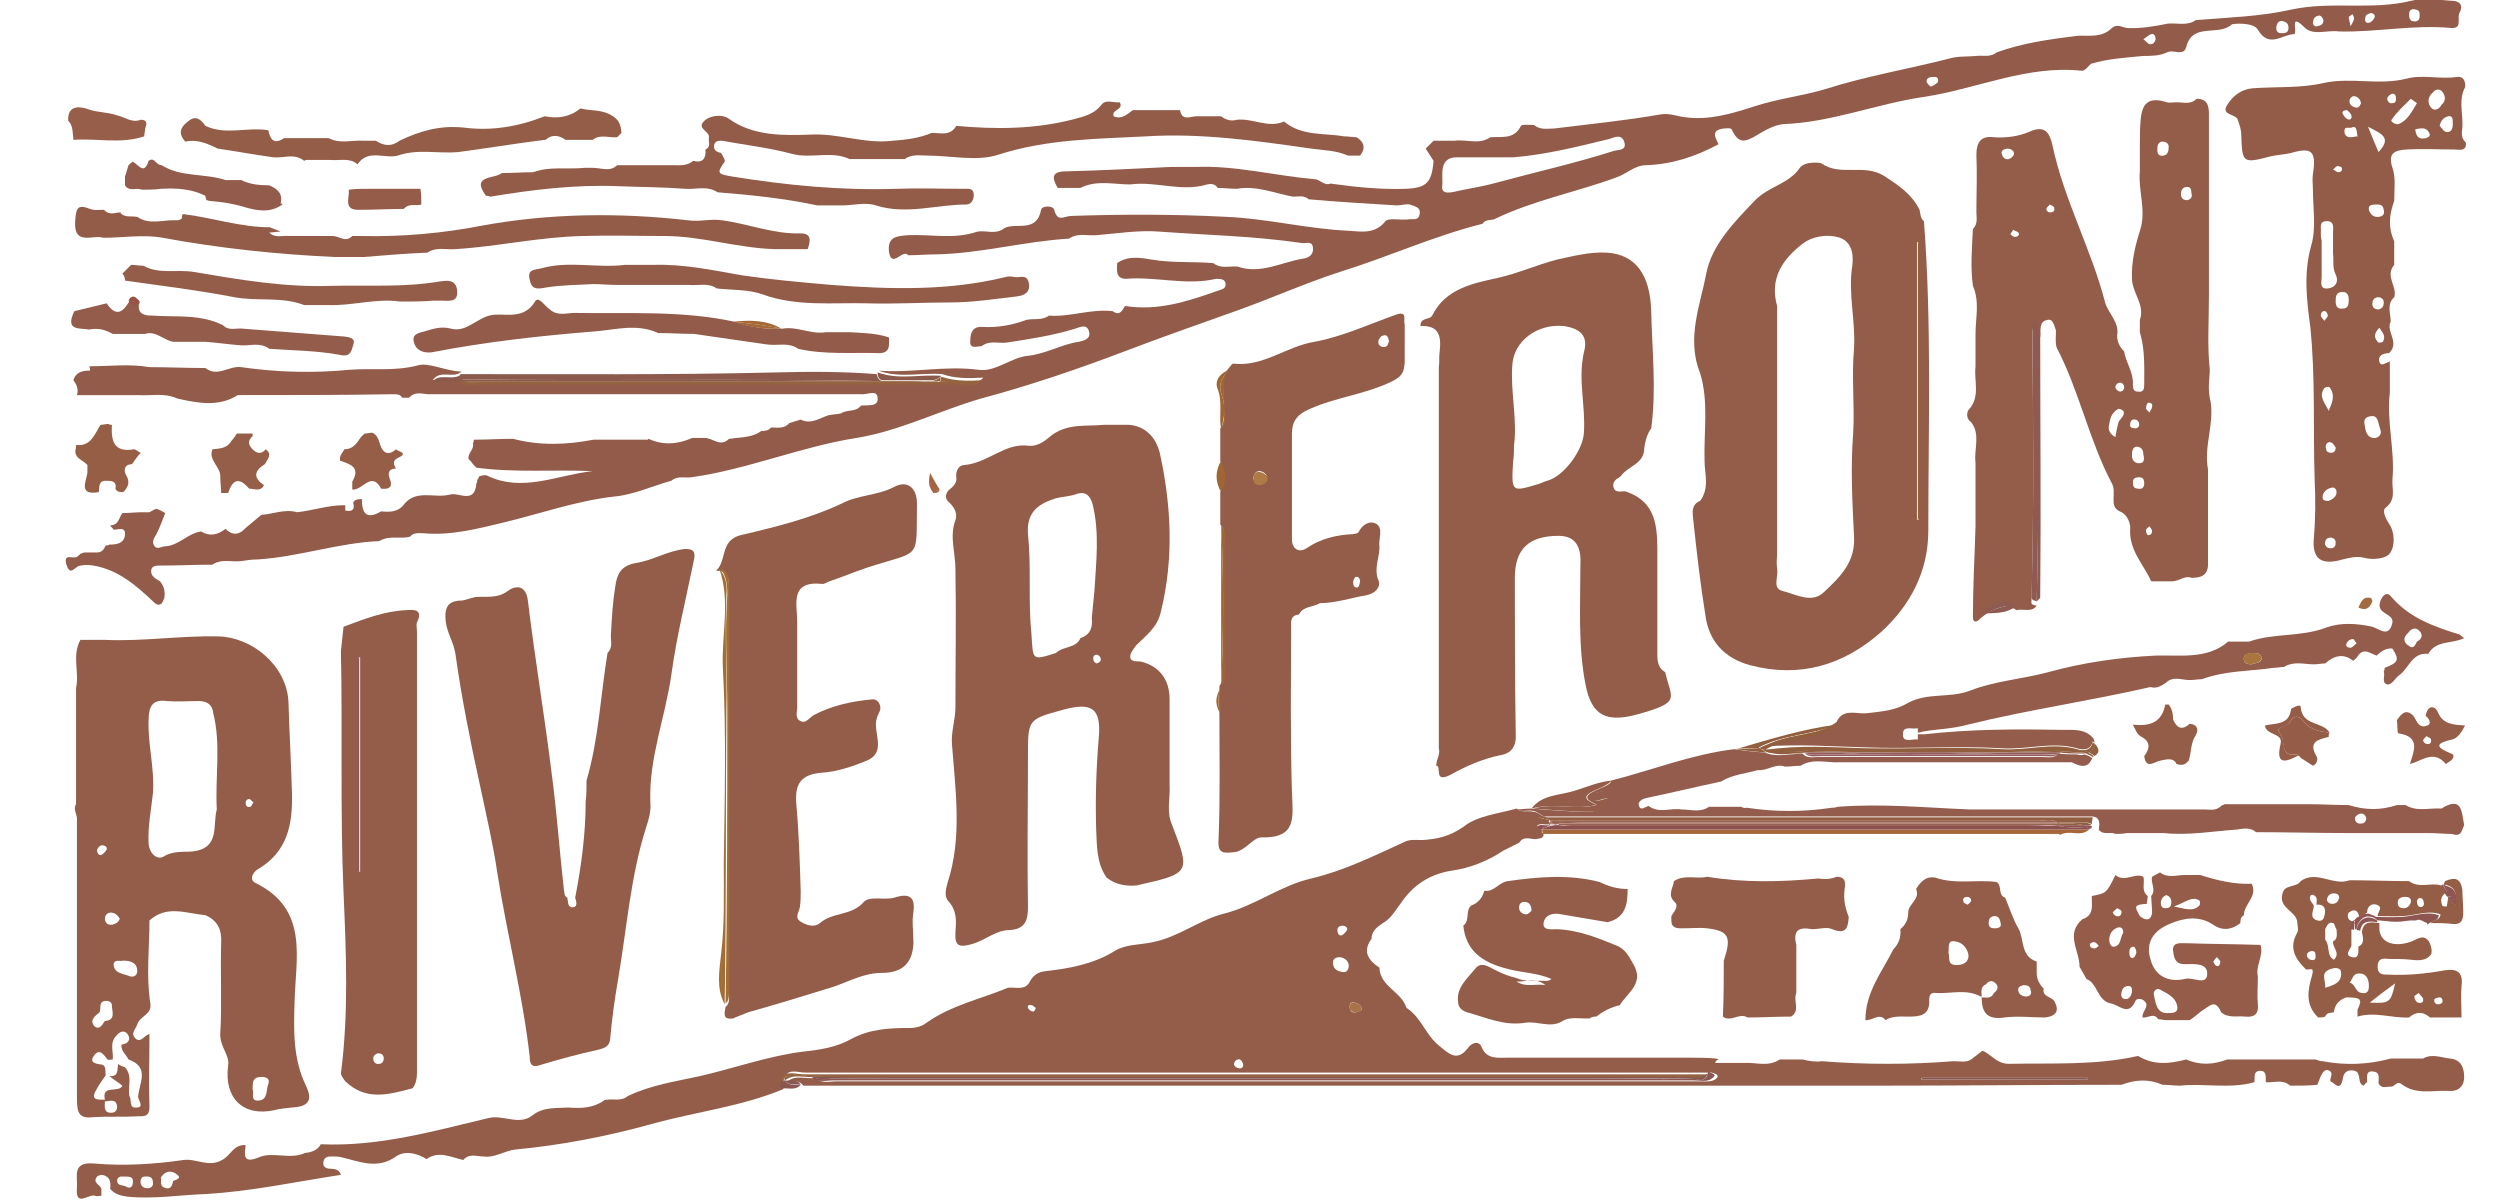 <?xml version="1.0" encoding="utf-8"?>
<!-- Generator: Adobe Illustrator 16.0.0, SVG Export Plug-In . SVG Version: 6.00 Build 0)  -->
<!DOCTYPE svg PUBLIC "-//W3C//DTD SVG 1.1//EN" "http://www.w3.org/Graphics/SVG/1.1/DTD/svg11.dtd">
<svg version="1.1" id="riverfront" xmlns="http://www.w3.org/2000/svg" xmlns:xlink="http://www.w3.org/1999/xlink" x="0px" y="0px"
	 width="286px" height="137.3px" viewBox="0 0 286 137.3" enable-background="new 0 0 286 137.3" xml:space="preserve">
<g id="riverfront_1_">
	<path fill="none" d="M191.6,118.6L191.6,118.6L191.6,118.6L191.6,118.6L191.6,118.6L191.6,118.6z"/>
	<path fill="none" d="M47.5,20.8L47.5,20.8L47.5,20.8z"/>
	<path fill="none" d="M48.9,120.9c0.1,0,0.2-0.1,0.2-0.1C49,120.8,48.9,120.8,48.9,120.9z"/>
	<path fill="none" d="M-26.3,96.701L-26.3,96.701L-26.3,96.701z"/>
	<path fill="none" d="M191.6,118.6L191.6,118.6L191.6,118.6z"/>
	<path fill="none" d="M19.8,59.3c0.3-0.1,0.6-0.3,0.9-0.1c4.1,2,8.1-0.1,12.1-0.5c-4.4-0.2-8.9,0.2-13.3-0.4
		C19.7,58.5,19.9,58.9,19.8,59.3z"/>
	<path fill="none" d="M230.4,125.701c-0.301,0-0.5-0.101-0.801-0.201C229.9,125.6,230.1,125.701,230.4,125.701z"/>
	<path fill="none" d="M-18.8,55.5L-18.8,55.5L-18.8,55.5z"/>
	<path fill="none" d="M204,99.4L204,99.4L204,99.4z"/>
	<path fill="none" d="M129.8,87L129.8,87L129.8,87z"/>
	<path fill="none" d="M175.1,104.9c-0.699,0.1-1.399,0.2-2.1,0.2C173.7,105.201,174.4,105.201,175.1,104.9z"/>
	<path fill="none" d="M198.4,42.7L198.4,42.7C198.4,42.7,198.4,42.6,198.4,42.7C198.4,42.6,198.4,42.6,198.4,42.7L198.4,42.7
		L198.4,42.7z"/>
	<path fill="none" d="M238.7,78.9L238.7,78.9L238.7,78.9z"/>
	<path fill="none" d="M244.6,105.8L244.6,105.8C244.6,105.8,244.6,105.701,244.6,105.8C244.6,105.701,244.6,105.8,244.6,105.8
		L244.6,105.8z"/>
	<path fill="none" d="M54.8,128.201L54.8,128.201L54.8,128.201L54.8,128.201L54.8,128.201z"/>
	<path fill="none" d="M237,110v0.101V110L237,110z"/>
	<path fill="none" d="M188.3,125.701c0.7,0,1.4,0.199,2-0.201C189.6,125.6,188.9,125.701,188.3,125.701
		C188.2,125.701,188.3,125.701,188.3,125.701z"/>
	<path fill="none" d="M173.1,125.701C172.4,125.6,171.7,125.6,170.9,125.5C171.7,125.8,172.4,125.8,173.1,125.701z"/>
	<path fill="none" d="M191.6,118.6L191.6,118.6L191.6,118.6L191.6,118.6z"/>
	<path fill="#935D49" d="M176.3,94.8L176.3,94.8c-0.2-0.1-0.3-0.2-0.5-0.301c0.4-0.399,0.9-0.1,1.4-0.199l0,0l0,0
		c0-0.1,0-0.301,0-0.5c-0.5,0-1,0.1-1.4-0.5c-0.5-0.9-1.7-0.1-2.3-0.801l0,0l0,0c-2.1,0.601-4.5,0.801-6.1,2.101
		c-1.601,1.101-3,1.399-4.7,1.5c-0.7,0-1.4-0.101-2,0.2c-3.5,1.6-6.9,3.3-10.7,4.199c-3.5,0.801-6.4,3.101-9.9,4
		c-2.9,0.701-5.2,2.701-8.3,3.301c-1.4,0.3-3,0.199-4.3,1c-2.4,1.5-5.2,2-7.9,2.3c-1,0.101-1.5,0.601-1.9,1.399l0,0l0,0
		c-0.6,0.801-1.6,0.4-2.4,0.5l0,0l0,0c-3.1,1.301-6.5,2-9.3,4c-0.5,0.4-1.2,0.601-1.9,0.601c-2.4,0-4.6,0.101-6.8,1.3
		c-1.6,0.9-3.5,1.2-5.4,1.4c-4,0.5-7.9,1.9-11.8,2.8c-2.7,0.601-5.6,1-8.3,2.3l0,0l0,0c-0.7,0.6-1.6,0.301-2.3,0.4l0,0l0,0
		c-0.1,0-0.3,0-0.4,0.1c-1.3,0.9-2.7,0.9-4.1,0.801l0,0c-1.4,0.1-2.8-0.101-4.1,0.899c-1.5,1.2-3.3-0.101-5,0.3
		c-6.3,1.5-12.6,3.301-19.2,3l0,0c-0.4,0.7-1,0.9-1.8,1l0,0c-1.7,0.801-3.7-0.199-5.3,0.5c-1.9,0.801-1.6-0.4-1.5-1.4
		c-1.4-0.1-1.7,1.201-2.7,1.701c-1.5,0.899-3-0.201-4.4,0c-3.4,0.5-6.9,0.699-10.3,0.399c-2.5-0.2-1.8,1.5-1.9,2.8
		c-0.2,2.301,1.4,0.6,2.1,0.9c0.2,0.1,0.4,0,0.7,0c0-0.2,0-0.5,0-0.7c0-0.601-1.1-0.7-0.5-1.5c0.1-0.101,0.4-0.2,0.6-0.2
		c0.9,0.2,1,0.801,0.9,1.6l0,0l0,0c0.5,0.601,1.2,0.801,2,0.9c3,0.301,5.9-0.199,8.9-0.3c5.2-0.3,10.3-1.399,15.5-2.2
		c-0.2-0.6-0.7-0.699-1.2-0.699S36.9,133.5,37,132.9s0.6-0.6,1-0.6s0.7,0,1.1,0.1c2.1,0.5,4.1,1.4,6.2-0.1c1-0.7,2.4-0.4,3.5,0.3
		c1.4-1,2.8-0.2,4.2,0.101c0.7-0.801,1.5-0.4,2.3-0.4l0,0l0,0c1.3,0.199,2.5-0.7,3.7-0.801c5.3-0.5,10.4-1.5,15.5-2.899
		c5-1.399,10.3-2,15.1-4l0,0l0,0c0-0.3,0-0.601,0-1l0,0c0.4-1.5,1.6-0.899,2.5-0.899c17,0,34,0,50.9,0c17.6,0,35.2,0,52.8,0l0,0
		c0.4,0.1,1.101,0.299,0.4,0.799c-0.5,0.301-1.3,0.201-2,0.201c-32.8,0-65.7,0-98.5,0c-0.8,0-1.7,0.299-2.4-0.4l0,0
		c-1.1,0.199-2.2-0.4-3.2,0.4l0,0c0.6,0.1,1.3-0.201,1.8,0.5l0,0c1.8,0,3.6,0,5.5,0l0,0l0,0c3.4,0,6.7,0,10.1,0l0,0
		c3.9,0,7.9,0,11.8,0l0,0c2.2,0,4.3,0,6.5,0l0,0l0,0c1.5,0,3,0,4.5,0l0,0c0.9,0,1.9,0,2.8,0l0,0l0,0c25.9,0,51.8,0,77.7,0l0,0
		c1.101,0,2.2,0,3.2,0l0,0c9.6,0,19.2-0.101,28.7-0.101c1.6-0.601,3.1-0.7,4.7,0c0.699,0,1.399,0.101,2,0.101
		c2.8-0.301,5.699,0.399,8.5-0.4c0.1-0.5-0.2-1.301,0.699-1.301c0.7,0,0.601,0.701,0.601,1.201l0,0v0.1l0,0
		c0.899,0.1,1.899-0.4,2.8,0.4l0,0c1,0,2.1,0,3.1-0.101l0,0c0.101-0.3,0.301-0.7,0.4-1c0.2-0.399,0.5-0.899,1-0.601
		c0.5,0.301,0,0.801,0.1,1.201c0.5,0.199,1.101,1.199,1.4-0.201c0.1-0.799,0.5-1.199,1.4-1l0,0c0.8,0.301,0.199,1.4,1,1.701l0,0
		c0.1-0.101,0.199-0.301,0.399-0.4l0,0c0-0.6-0.2-1.4,0.8-1.2c0.7,0.101,0.5,0.8,0.5,1.3l0,0c0.301,0.7,0.9,0.4,1.4,0.4
		c0.4,0.1,0.7-0.7,1.2-0.301c1.7,1.301,3.6,0.701,5.399,0.801c1,0.1,1.801-0.4,1.801-1.6c0-1.101-0.4-2-1.601-2.101
		c-1-0.101-2.1-0.601-3.1,0c-1.2,0-2.4,0-3.7,0l0,0l0,0c-2.6,0.7-5.2,0.8-7.8,0.3c-0.3,0-0.5-0.1-0.8-0.199H264.8l0,0l0,0
		c-3.3,0-6.6,0-10,0l0,0l0,0c-1.6,0.6-3.1,0.699-4.7,0l0,0l0,0c-1.899,0.5-3.699,0.699-5.5-0.4l0,0l0,0c-4.899,1.1-9.8,0.8-14.8,0.9
		c-1.399,0-2-1.101-3-1.5c-0.399,0.299-0.899,0.699-1.3,1l0,0l0,0l0,0c-0.6,0.399-1.3,0.199-2,0.199l0,0c-5,0.4-10.1,0.4-15.1,0
		c-0.7,0.1-1.4,0-2.2-0.199l0,0l0,0l0,0c-0.9,0-1.7,0-2.601,0l0,0l0,0c-1.3,0.899-2.8,0.299-4.1,0.399l0,0l0,0c-1.1,0-2.2,0-3.301,0
		c0.101-0.3,0.301-0.399,0.5-0.399c-0.1,0-0.299-0.101-0.399-0.101C195.4,121,194.5,121,193.6,121c-7.1,0-14.199,0-21.199,0
		c-1.101,0-2.301,0.201-2.9-1.199c-0.3-0.801-1.1-0.5-1.5,0c-1.3,1.8-2.3,0.699-3.4-0.2c-1.5-1.2-2-3.2-3.699-4.3
		c-0.601-1.9-3-2.4-3.101-4.6l0,0l0,0c-1.2-0.801-2-1.801-0.899-3.301l0,0l0,0c0-0.9,0.699-1.4,1.3-1.8c0.899-0.5,1.399-1.399,2-2.2
		c1.399-2.1,3.3-3.4,5.899-3.8c2.101-0.3,4.101-1.101,5.9-2.3c0.6-0.301,1.2-0.6,1.8-0.9l0,0c0.5-0.8,1.2-0.4,1.9-0.4l0,0l0,0
		c0.3-0.1,0.8,0,0.899-0.5l0,0C176.3,95.201,176.3,95,176.3,94.8z M14.5,135.8c-0.3-0.301-1.1,0-1.1-0.801
		c0.1-0.5,0.6-0.399,0.9-0.399c0.4,0,1,0,0.9,0.601C15.2,135.701,15,136,14.5,135.8z M17.5,135.5c-0.1,0.4-0.5,0.5-0.9,0.4
		s-0.6-0.5-0.5-0.9c0.1-0.5,0.5-0.399,0.9-0.399C17.5,134.701,17.5,135.1,17.5,135.5z M19.8,135.1c-0.1,0.601-0.3,1-0.9,0.8
		c-0.7-0.199-0.4-0.8-0.5-1.199l0,0l0,0c0.6-0.9,1.4-0.801,2-0.201C20.7,134.8,20.1,135,19.8,135.1z M118.1,115.701
		c-0.2,0-0.4-0.201-0.5-0.4c-0.1-0.301,0.2-0.4,0.4-0.301c0.2,0,0.3,0.201,0.5,0.301C118.4,115.6,118.3,115.8,118.1,115.701z
		 M141.7,122.201c-0.2,0-0.4-0.201-0.5-0.301c-0.1-0.3,0.1-0.6,0.4-0.699c0.3-0.101,0.5,0.199,0.6,0.5
		C142.3,122.1,142,122.3,141.7,122.201z M219.9,123.3c6.3,0,12.6,0,18.899,0c0,0.1,0,0.1,0,0.199c-6.3,0-12.7,0-19,0
		C219.8,123.4,219.8,123.3,219.9,123.3z M153.6,105.9c0.301,0,0.601,0.2,0.5,0.5c-0.1,0.2-0.399,0.5-0.6,0.6
		c-0.3,0.101-0.5-0.199-0.5-0.6C153,106.1,153.2,105.9,153.6,105.9z M153.6,111.201c-0.6-0.101-1-0.301-1.1-0.9s0.3-0.801,0.8-0.801
		c0.601,0.101,0.9,0.4,1,0.9C154.3,111,154,111.3,153.6,111.201z M155.1,115.8c-0.5,0.1-0.699-0.2-0.699-0.7
		c0-0.399,0.3-0.5,0.6-0.399c0.3,0.1,0.7,0.199,0.8,0.799C155.6,115.6,155.3,115.8,155.1,115.8z"/>
	<path fill="#935C4A" d="M41.3,57.3L41.3,57.3L41.3,57.3z"/>
	<path fill="#935C4A" d="M41.3,57.3L41.3,57.3L41.3,57.3z"/>
	<path fill="#935C4A" d="M12.5,60.1L12.5,60.1L12.5,60.1z"/>
	<path fill="#935C4A" d="M8.9,64.8c0.5-0.2,1.2-0.2,1.8-0.1c2.8,0.5,4.8,2.2,6.8,4.1c0.3,0.3,0.6,0.5,0.9,0.3
		c0.2-0.1,0.3-0.5,0.4-0.7c0.1-0.7,0-1.3-0.5-1.9l0,0c-0.5-0.3-1.1-0.6-1-1.3c0.1-0.5,0.6-0.5,1.1-0.5l0,0c2,0,3.9-0.1,5.9-0.1l0,0
		c1-0.7,2.2-0.3,3.2-0.4l0,0c0.7-0.1,1.3-0.2,2-0.2c4.7-0.3,9.2-1.9,13.9-2.1l0,0c1.1-0.7,2.4-0.2,3.5-0.5l0,0
		c0.4-0.5,1-0.4,1.5-0.4c3.1,0.3,6.2-0.5,9.1-1.2c4.2-1,8.4-2.5,12.8-3c2.2-0.2,4.3-1.2,6.5-1.8l0,0c0.7-0.6,1.5-0.3,2.3-0.4l0,0
		c6.4-0.9,12.5-3.5,18.9-4.5c4.9-0.8,9.4-3.1,14.2-4.5c5.6-1.5,11.2-3.4,16.7-5.5c4.2-1.6,8.5-3.1,12.7-4.6
		c3.9-1.4,7.7-3.1,11.7-4.4c5.5-1.7,10.7-4.1,16.3-5.5l0,0c0.301-0.5,0.9-0.4,1.301-0.5l0,0l0,0c4.5-2.2,9.399-3.1,14-4.8
		c1.199-0.4,2.1-1.4,3.399-1.4c3-0.1,5.7-1,8.3-2.4c-0.3-0.7-1-1.6,0.601-1.8l0,0l0,0c0.3,0,0.8-0.1,0.899,0.1
		c0.801,1.7,1.5,1.5,3,0.6c0.801-0.5,1.9-1.1,2.9-1.2c5.5-0.2,10.6-2.3,16-3.1c6.1-0.9,11.9-3.7,18.2-3c0.3,0,0.7-0.5,1-0.8l0,0
		c2-0.6,4-0.7,6-0.9l0,0c0.899,0,1.8,0,2.7-0.4c0.699-0.4,1.899,0.5,2.199-0.6c0.7-2.9,3.7-1.2,5.2-2.6c0.101-0.1,2.5-0.3,3,0.6
		c1.3,2.2,2.8,0.5,4.2,0.5c0.3-0.5-0.6-2.5,1.2-0.7c1,0.9,2.6,0.2,3.899,0.4l0,0c4.301,0.1,8.5-0.8,12.801-0.4
		c1.399,0.1,0.6-1.2,1-1.8c0.5-1-0.301-1.3-0.801-1.3c-1.6-0.1-3.3-0.4-4.8,0c-4.5,1.1-9.1,0-13.7,1c-3.5,0.8-7.3,0.9-10.899,1.2
		l0,0l0,0c-1,0.7-2.2,0.3-3.2,0.4l0,0l0,0c-1.5,0.3-3.1,0.6-4.7,0.5c-0.6-0.1-1.1-0.5-1.7,0c-1.199,1.2-2.699,0.8-4,0.9
		C234.5,4.5,231.4,4.9,228.4,6l0,0l0,0c-0.7,0.6-1.601,0.3-2.301,0.4l0,0l0,0c-1,0.1-2.1,0-3.1,0.3c-4.7,1.2-9.5,2-14.2,3.5
		c-2.7,0.8-5.5,1.1-8.2,2c-2.5,0.8-5.1,1.6-7.899,1.2c-0.9-0.1-1.7-0.5-2.8-0.3c-4,0.7-8.101,1.1-12.101,1.6l0,0l0,0
		c-0.8,0-1.6,0.2-2.3-0.4l0,0l0,0c-0.5,0-1.4-0.1-1.5,0.1c-0.8,1.6-2.2,1.2-3.5,1.3l0,0l0,0c-1.3,0.9-2.8,0.2-4.1,0.4l0,0
		c-0.801,0-1.601,0-2.4,0l0,0l0,0c-0.3,0.3-0.6,0.6-0.9,0.9c0.301,0.5,0.601,0.9,0.9,1.4l0,0l0,0c-0.2,2.5-0.8,3.1-3.2,3.2
		c-2.899,0.1-5.7-0.2-8.6-0.6l0,0l0,0c-0.7,0.3-1.2-0.5-1.8-0.5c-4.601-0.4-9.101-1.6-13.7-1.4l0,0l0,0c-0.9,0-1.9,0-2.8,0l0,0l0,0
		c-4,0.2-7.9,0.4-11.9,0.5c-1.7,0-1.7,0.7-1,1.9l0,0c0.8,0,1.6,0,2.4,0l0,0c0.1,0,0.3,0,0.4-0.1l0,0c1.8-0.8,3.7-0.3,5.5-0.3l0,0
		c2.9-0.4,5.9,0.9,8.8,0c0.4-0.1,0.9-0.1,1.2,0.4l0,0c0.7,0,1.5,0.1,2.2,0.1l0,0c2.2-0.4,4.3,0.5,6.4,0.9l0,0c0.6,0,1.3-0.2,1.8,0.3
		l0,0c3.399,0.3,6.8,0.5,10.1,0.7c0.5,0,1.101-0.2,1.5-0.1c0.5,0.2,1.3,0.3,1.101,1.1c-0.101,0.8-0.801,0.5-1.301,0.6
		c-0.899,0.1-2.3-0.2-2.6,0.2c-1.2,1.5-2.7,1.2-4.2,1.1c-4.7-0.2-9.3-1.4-14.1-1.6c-5.9-0.3-11.7-0.3-17.6-0.1c-0.9,0-1.6,0.8-2-0.7
		c-0.1-0.5-1.4-0.5-1.5,0c-0.5,2.7-2.9,1.4-4.2,2.1l0,0l0,0c-1,0.8-2.1,0.2-3.1,0.4l0,0l0,0c-2.6,0.9-5.2,0.3-7.8,0.4
		c-1.3,0.1-2.5,0.1-2.3,1.9c0.3,2,1.6-0.4,2.2,0.4l0,0c1.1,0,2.1-0.1,3.2-0.1l0,0c5.1-0.1,10.1-1.5,15.2-1.8l0,0
		c1-0.7,2.1-0.3,3.2-0.4l0,0c2.4-0.2,4.8-0.6,7.2-0.4c5.4,0.4,10.8,0.5,16.2,1.3c0.5,0.1,1.199-0.3,1.3,0.5c0.1,0.8-0.4,1.2-1.2,1.3
		c-2.4,0.4-4.8,1.8-7.4,0.9l0,0l0,0c-0.9-0.1-1.9,0.3-2.8-0.4l0,0c-2.3-0.2-4.7,0-7-0.4c-1.3-0.2-2.7-0.5-4,0.4
		c0,0.8-0.2,1.7,0.9,1.8l0,0c3.5-0.3,7,0.8,10.4,0l0,0l0,0c0.5,0,1,0,1.1,0.5c0.1,0.7-0.5,0.7-1,0.9l0,0c-3.4,1.2-6.8,2.3-10.5,1.7
		c-0.3,0.5-0.6,1.2-1.4,0.6l0,0c-2.5-0.3-4.9,0.7-7.3,0.5l0,0c-0.8,0.6-1.8,0.3-2.6,0.5l0,0c-1.6,0.6-3.3,0.9-5,0.8
		c-1.2-0.1-1.4,0.8-1.4,1.6c-0.1,1,0.8,0.6,1.3,0.6l0,0c0.9-0.7,1.9-0.3,2.8-0.4l0,0c2.6-0.4,5.3-0.8,7.9-1.6
		c0.6-0.2,1.4-0.6,1.6,0.4c0.2,0.8-0.7,1-1.2,1.1c-2,0.3-3.8,1.4-5.8,1.6c-2,0.2-3.7,1.9-5.7,1.6c-3.8-0.5-7.6,0.4-11.4,0.1
		c2.4,0.9,4.9,0.2,7.3,0.4l0,0l0,0c1.4,0.5,3,0.5,4.7,0.4c-0.7,0.8-1.4,0.4-2,0.5c-18.4,0-36.8,0-55.3,0c-0.8,0-1.7,0.3-2.4-0.4l0,0
		c-1.1,0-2.2-0.1-3.3,0.2c0.9-1.3,2.4-0.1,3.3-1l0,0c-1.7,0-3.8-1.1-5-0.7c-2.7,0.7-5.2,0.3-7.8,0.5c-4.1,0.4-8.3,0.3-12.4-0.3
		c-1.4-0.2-2.7,1.2-4.1,0.1c-2.1,0-4.3-0.1-6.4-0.1c-2.3-0.4-4.6-0.1-6.8-0.1h-0.1c0.1,0.1,0.1,0.3,0.1,0.5c-0.8,0-1.6,0.1-1.9,1.1
		l0,0l0,0C8.8,44,9,44.6,8.8,45.2l0,0l0,0c2.3,0,4.6,0,7,0c1.5,0.1,3-0.3,4.5,0.4l0,0c2.3,0.5,4.7,1,6.9-0.4l0,0
		c5.9,0,11.9,0,17.8-0.1c0.4,0,0.8,0,1,0.4c0.3,0,0.5,0,0.8,0l0,0c0.7-0.8,1.6-0.4,2.3-0.4c13.6,0,27.1,0,40.7,0l0,0
		c2.2,0,4.3,0,6.5,0c0.7,0,1.5,0,2.2,0l0,0c0.7,0.1,1.8-0.6,1.9,0.4c0.1,1.1-1.1,0.8-1.9,0.9c-0.6,0.8-1.6,0.4-2.3,0.9l0,0
		c-0.5,0.1-0.9,0.1-1.4,0.2l0,0l0,0c-1,0.3-2,1.1-3.2,0.5c-0.4,0.1-0.9,0.3-1.3,0.4l0,0l0,0c-0.6,0.7-1.4,0.5-2.1,0.5l0,0l0,0
		c-0.3,0.4-0.7,0.4-1.1,0.4l0,0c-0.8,0.6-1.8,0.7-2.8,0.8c-0.3,0-0.6,0.1-0.9,0.1l0,0c-1,1-1.8-0.1-2.8-0.1l0,0l0,0
		c-0.5,0-0.9,0-1.4,0l0,0c-1.6,0.7-3.3,0.9-5,0.1l-0.1,0.1l0,0l0,0c-2.1,0-4.2,0-6.2,0l0,0c-3.1,0.6-6.2,0.7-9.2-0.1l0,0l0,0
		c-1.5,0-3,0.1-4.5,0.1l0,0l0,0c0,0.1,0,0.3-0.1,0.4l0,0l0,0c0.2,0.7-0.6,1.1-0.5,1.8c0.2,0.2,0.4,0.4,0.5,0.6
		c0.1,0.1,0.3,0.3,0.4,0.4c4.4,0.6,8.9,0.2,13.3,0.4c-4,0.4-8,2.5-12.1,0.5c-0.2-0.1-0.6,0-0.9,0.1c0,0.1-0.1,0.3-0.2,0.4
		c0,0.1,0,0.3-0.1,0.4l0,0c-0.2,2.5-2.1,0.9-3.1,1.3l0,0l0,0c-1.7,0.4-3.7-0.6-5.1,1l0,0l0,0c-0.7,1-1.7,1-2.7,0.9
		c-1.7,1-2.2,0.2-2.2-1.4l0,0l0,0c-0.4,0-0.8,0-1,0.4l0,0c0.2,0.7,0,1.1-0.9,0.9c0-0.2,0-0.4,0-0.6c-0.1,0-0.1,0-0.2,0
		c-1.8,0-3.5,0.6-5.3,0.8c-1.4-0.4-2.7,0.2-4.1,0.3l0,0l0,0c-0.6,0.5-1.2,1-1.8,1.5l0,0l0,0c-0.7,0.8-1.5,0.9-2.3,0.1l0,0l0,0
		c-0.9,0.7-1.8,0.9-2.8,0.3l0,0c-1.5,0.2-2.5,1.6-4.1,1.7c-0.4,0-0.9,0.4-1.2,0c-0.4-0.5-0.1-0.9,0.2-1.4c0.4-0.8,0.7-1.6,1-2.4l0,0
		c-0.3-0.2-0.7-0.4-1-0.5l0,0l0,0c-0.3,0.1-0.6,0.3-0.8,0.4l0,0c-0.3,0-0.6,0-0.9,0l0,0l0,0c-0.7,0-1.5,0.1-2.2,0.1l0,0l0,0l0,0l0,0
		l0,0c-0.4,0.5-0.4,1.4-1.4,1.4c0.1,0.2,0.3,0.3,0.4,0.5l0,0c0.5,0,1.4-0.4,1.3,0.6c-0.1,1-1,1.1-1.8,1.1l0,0l0,0
		c-0.1,0.1-0.3,0.1-0.4,0.1l0,0l0,0c-0.2,0.4-0.4,0.8-1,0.8c-0.5,0-0.9,0-1.4,0c-0.1,0-0.3,0.1-0.4,0.1l0,0l0,0
		c-0.2,0.1-0.3,0.3-0.5,0.4c-0.4,0.3-1.6-0.5-1.2,0.9C8,65.8,8.4,65.1,8.9,64.8z M275.6,1.5C275.7,1,276.1,1,276.4,1.1
		c0.5,0.1,0.399,0.5,0.399,0.9c-0.1,0.5-0.5,0.5-0.899,0.4C275.6,2.2,275.6,1.9,275.6,1.5z M271.2,1.5c0.399,0,0.6,0.3,0.399,0.6
		c-0.1,0.2-0.399,0.5-0.6,0.5c-0.4,0.1-0.5-0.3-0.4-0.6C270.6,1.7,270.9,1.6,271.2,1.5z M268.7,2c0-0.2,0.3-0.2,0.399-0.4
		c0.101,0.2,0.2,0.3,0.2,0.5c0,0.2-0.1,0.4-0.399,0.9C268.8,2.4,268.7,2.2,268.7,2z M265.2,1.8c0.3-0.1,0.5,0.2,0.6,0.5
		c0,0.5-0.3,0.6-0.7,0.7c-0.3,0.1-0.399-0.1-0.5-0.3C264.6,2.3,264.7,1.9,265.2,1.8z M261,2.4c0.6,0.1,0.8,0.3,0.8,0.8
		s-0.3,0.6-0.8,0.6s-0.6-0.3-0.6-0.7C260.5,2.6,260.7,2.4,261,2.4z M246.1,3.9c0.301-0.1,0.5,0.2,0.5,0.6
		c-0.1,0.4-0.399,0.7-0.8,0.5c-0.2-0.1-0.399-0.4-0.6-0.5C245.5,4.3,245.8,4,246.1,3.9z M221.2,8.8c0.3,0,0.6,0,0.5,0.6
		c-0.2,0.2-0.5,0.4-0.8,0.5c-0.101,0-0.5-0.4-0.5-0.6C220.4,8.9,220.8,8.8,221.2,8.8z M166.8,18c1.101,0,2.3,0,3.4,0
		c1,0,1.899,0,2.899,0c3.7-0.3,7.301-1.2,11-2.1c0.601-0.2,1.4-0.6,1.7,0.3c0.4,1.1-0.8,0.9-1.3,1.1c-4.4,1.4-8.9,2.4-13.3,3.6
		c-1.4,0.4-2.8,0.6-4.2,0.9c-0.9,0.2-2.2,0.6-2-0.6C165.1,20.1,164.5,17.9,166.8,18z"/>
	<path fill="#935D49" d="M181.4,78.4c0.699,3.5,2.399,4.301,6,3.301c5-1.4,3.8-1.701,3.1-4.801l0,0c-0.7-0.4-0.9-1.1-0.9-1.9l0,0
		l0,0c0-1.5,0-3,0-4.5l0,0l0,0c0-2.299,0-4.6,0-7l0,0l0,0c0-3.1,0-6.1-3.699-7.3l0,0c-0.5,0-1.101,0.2-1.301-0.4
		c-0.199-0.7,0.301-1,0.801-1.3l0,0c0.8-1.2,2.699-1.4,2.699-3.2c0.101-0.8,0.301-1.6,0.801-2.3l0,0l0,0c0.6-4.4,0.1-8.9,0-13.3
		c-0.101-4.3-1.801-6.6-5.101-6.8c-2-0.1-3.8,0.4-5.7,0.8c-2.3,0.6-4.5,1.6-6.8,2.1c-2.7,0.6-5.899,1.2-7.399,4.2
		c-0.301,0.7-1.4,0.2-1.4,1.3c2.1-0.1,2.4,1.1,2.2,2.9c-0.101,0.6,0,1.2-0.101,1.8l0,0c0,3.5,0,7,0,10.6c0,7.2,0,14.4,0,21.601l0,0
		l0,0c0,2.699,0,5.399,0,8.1l0,0l0,0l0,0l0,0c0,1.1,0,2.199,0,3.3l0,0l0,0c0.2,0.7-0.3,1.3-0.3,2c0.7,0-0.399,2.101,1.7,1
		c1.6-0.899,3.6-1.8,5.6-2.2c1.301-0.199,1.9-1,1.801-2.5C173.3,78,173.3,72,173.3,66.1c0-3.3,1.601-4.8,5-4.8
		c1.9,0,2.601,1.2,2.5,3.2C180.8,69.201,180.5,73.9,181.4,78.4z M177,55c-0.4,0.1-0.7,0.3-1.1,0.4c-3,0.9-3,0.9-2.801-2.6
		c0.101-0.6,0.101-1.2,0.101-1.8c0.399-3-0.4-6.1-0.2-9.1c0.1-2.9,2.9-4.9,5.9-4.6c2,0.3,2.8,1.2,2.3,3c-0.7,3.1,0.2,6.1,0,9.2
		C181.1,51.5,178.9,54.5,177,55z"/>
	<path fill="#935D49" d="M252.8,42.3L252.8,42.3c-0.3-2.8-0.1-5.5-0.1-8.3l0,0c0-0.9,0-1.8,0-2.7l0,0c0-5,0-10,0-14.9l0,0
		c0-1.1,0-2.2,0-3.3l0,0c0-0.9-0.101-1.8-1.4-1.8c-0.7,0.7-1.5,0.4-2.3,0.4l0,0l0,0c-0.4,0-0.8,0.1-1.1,0c-1.9-0.6-2.801-0.1-3,1.9
		c-0.101,1.1-0.101,2.1-0.101,3.2l0,0l0,0c0,0.9,0,1.9,0,2.8l0,0l0,0c-0.2,2.2,0.7,4.3,0.101,6.5c-0.601,1.9-1.101,3.8-1,5.9
		c0.1,1.6,1.5,2.9,0.899,4.6l0,0c0,0.5,0,0.9,0,1.4l0,0l0,0c0.601,2,0.5,4,0.5,6c0,0.5-0.1,0.9-0.7,0.8c-0.5,0-0.6-0.3-0.6-0.8
		c0.1-1.4-0.8-2.5-1-3.8l0,0c-0.5-0.5-0.8-1.1-0.8-1.8l0,0c0.3-1.6-1.101-2.6-1.4-3.9c-1.6-6.1-4.7-11.7-6-17.9
		c-0.3-1.3-0.8-2.4-2.7-1.5c-1.199,0.5-2.6,0.7-4,0.6c-1.5-0.2-2,0.6-2,2c0.101,2.2,0,4.4,0,6.6l0,0c0,0.6,0.2,1.3-0.399,1.9l0,0
		l0,0c-0.101,2.1-0.3,4.3,0,6.5l0,0l0,0c0.8,1.8,0.3,3.7,0.3,5.5l0,0l0,0c0,0.4,0,0.9,0,1.3l0,0c0,0.8,0,1.6,0,2.4l0,0l0,0
		c-0.2,1.7,0.6,3.5-0.8,5c-0.2,0.3-0.3,1,0.3,1.4l0,0l0,0c1.1,1.4,0.3,3.1,0.5,4.6l0,0l0,0c0,1.5,0,3,0,4.5c0,0.9,0,1.9,0,2.8
		c-0.1,3.5-0.3,6.9-0.3,10.4c0,0.7,0.5,0.601,0.899,0.101c1.2-0.9,2.4-2,4.101-0.9c0.8-0.2,1.7,0.3,2.3-0.5l0,0
		c-0.3-0.1-0.7-0.1-0.6-0.5c0.3-10.3,0.199-20.6,0.1-30.9c0-0.2,0.1-0.4,0.2-0.8c0.3,0.6,0.5,1,0.7,1.5l0,0c0.1-0.8-0.2-1.8,0.8-2
		c0.7-0.2,0.8,0.7,1,1.2l0,0l0,0c0,0.7-0.101,1.5,0.1,2c2.601,5,3.7,10.6,6.3,15.5c0.601,1.1-0.399,2.6,0.9,3.2
		c1,0.4,1.2,1.5,1.2,1.9c-0.2,2.5,1.5,4.1,2.399,6.1l0,0l0,0c0.801,0,1.601,0,2.4,0l0,0c0.8,0,1.4-0.7,2.2-0.4l0,0l0,0
		c1,0,1.8-0.2,1.899-1.4l0,0c0-1.5,0-3,0-4.5c0,0,0,0,0-0.1c0-2.1,0-4.2,0-6.3c0,0,0,0,0-0.1c-0.5-2.6,0.7-5.1,0.301-7.7l0,0
		C252.5,44.4,252.8,43.3,252.8,42.3z M229,17.6c-0.1-0.4,0.2-0.5,0.6-0.6c0.4,0,0.801,0.2,0.801,0.6c0,0.2-0.301,0.5-0.601,0.6
		C229.4,18.3,229.1,18,229,17.6z M230.5,27.1c-0.2,0-0.4-0.2-0.5-0.3c0-0.1,0.2-0.3,0.3-0.5c0.2,0.1,0.5,0.2,0.601,0.3
		C231.1,26.9,230.8,27.1,230.5,27.1z M234.5,24.3c-0.2,0-0.4-0.2-0.4-0.4c0-0.1,0.2-0.3,0.4-0.5c0.2,0.1,0.5,0.2,0.5,0.4
		C235.1,24.2,234.8,24.3,234.5,24.3z M242.3,48.5c-0.1,0.4-0.2,0.9-0.3,1.5c-0.9-0.5-0.8-1.1-0.7-1.5c0.101-0.7,0.3-1.3,1-1.7
		c0.101-0.1,0.5,0.1,0.601,0.2C243.2,47.6,242.4,47.9,242.3,48.5z M242.5,44.8c-0.3-0.1-0.5-0.3-0.5-0.6c0.1-0.3,0.4-0.5,0.7-0.4
		c0.2,0.1,0.3,0.3,0.3,0.5C243,44.6,242.8,44.8,242.5,44.8z M243.7,48.5c0-0.3,0.2-0.6,0.6-0.5c0.2,0,0.4,0.3,0.4,0.4
		c0.1,0.3-0.101,0.6-0.4,0.6C243.9,49,243.6,48.9,243.7,48.5z M244.4,51.1c0.6,0,0.8,0.4,0.8,0.9c0.1,0.4,0.2,1-0.5,1
		c-0.5,0-0.8-0.4-0.8-0.8C243.9,51.7,243.9,51.2,244.4,51.1z M244.6,55.9c-0.5,0-0.6-0.3-0.6-0.7c0-0.5,0.3-0.6,0.7-0.6
		c0.5,0,0.6,0.3,0.6,0.7C245.3,55.8,245,56,244.6,55.9z M245.7,61.2c-0.101,0-0.2-0.4-0.2-0.5c0-0.2,0.2-0.3,0.4-0.5
		c0.199,0.3,0.3,0.4,0.3,0.6C246.2,61,246,61.3,245.7,61.2z M245.9,47.2c-0.2-0.2-0.4-0.4-0.4-0.5c0-0.2,0.1-0.5,0.2-0.6
		c0.3-0.1,0.6,0.1,0.5,0.4C246.2,46.8,246,46.9,245.9,47.2z M247.5,17.8c-0.5,0.1-0.7-0.2-0.7-0.6c0-0.4,0-0.9,0.5-1
		c0.5,0,0.8,0.2,0.8,0.6C248.1,17.3,248,17.7,247.5,17.8z M250.2,22.9c-0.4,0-0.7-0.2-0.7-0.7c0-0.4,0.2-0.8,0.6-0.8
		c0.5-0.1,0.601,0.3,0.601,0.7C250.8,22.5,250.7,22.8,250.2,22.9z"/>
	<path fill="#935D49" d="M195,52.7c0,1.5,0.6,3.1-0.5,4.6l0,0l0,0c-1,0.4-0.9,1.3-0.8,2.1c0.399,3.7,0.8,7.3,1.399,11
		c0.4,3,2.2,4.9,5.101,5.7c5.7,1.5,10.7,0,15-3.8c3.399-3.1,5.399-7,5.399-11.6c0-11.8,0.4-23.6-0.5-35.4
		c-0.399-0.3-0.399-0.8-0.5-1.3l0,0l0,0c-0.899-1.8-2.399-2.8-4.1-3.9c-2.3-1.4-5,0.1-7.1-1.4c-0.101-0.1-1.9-0.3-2.5,0.5
		c-1.301,1.9-3.601,2.1-5.2,3.8c-2.4,2.5-4.9,5.1-5.5,8.3c-0.7,3.6-2.3,7.5-0.7,11.4l0,0C195.5,46,194.9,49.4,195,52.7z M219.3,27.7
		c0.101,0,0.2,0,0.2,0c0,10.6,0,21.2,0,31.8c-0.1,0-0.2-0.1-0.2-0.1C219.3,48.9,219.3,38.3,219.3,27.7z M206.2,27.9
		c1-0.8,2.7-1.2,4.3-0.7c1.6,0.6,1.5,2.4,1.4,3.2c-0.5,3.2,0.399,6.3,0.199,9.5c-0.3,3.2,0.101,6.5-0.1,9.7
		c-0.3,3.9-0.1,7.8,0.1,11.7c0.2,3-1.6,4.7-3.399,6.4c-1.4,1.4-3.2,0.3-4.8-0.1c-1.2-0.3-0.4-1.7-0.601-2.6c-0.1-0.6,0-1.2,0-1.8
		l0,0l0,0c0-2.1,0-4.3,0-6.4l0,0l0,0c0-1.5,0-3,0-4.5l0,0l0,0c0-1.1,0-2.2,0-3.2c0-2.6,0-5.2,0-7.7c0-2.1,0-4.3,0-6.4
		C202.4,31.8,204,29.6,206.2,27.9z"/>
	<path fill="#935D49" d="M134.1,94.4c-0.7-1.5-0.2-3.1-0.3-4.6l0,0l0,0c0-3.301,0-6.6,0-9.801c0-2.1-1-3.699-3.2-4.299
		c-0.5-0.101-1.3,0.1-1.3-0.601c0-0.399,0.4-0.899,0.7-1.3c1.1-1.1,2.4-2,2.8-3.801c1.5-6.1,1.2-12.1-0.1-18.1
		c-0.4-1.7-1.5-3.1-3.5-3.3l0,0l0,0c-1,0-1.9,0-2.9,0l0,0l0,0c-2,0.2-4.1-0.2-6,1.2c-0.5,0.4-1.4,1.3-2.6,1.2
		c-2.7-0.4-4.7,2-7.4,2.2c-0.6,0-1,0.7-0.9,1.4c0.1,0.7-0.4,1.1-0.9,1.5l0,0l0,0c-0.3,0.4-0.4,0.8-0.1,1.2l0,0
		c0.7,0.6,1.2,1.4,0.9,2.2c-0.7,1.9,0,3.7,0,5.6c0.1,5.3,0,10.5,0,15.8c0,1.4-0.5,2.801-0.4,4.2c0.4,5.3,1.2,10.7-0.5,15.899
		c-0.2,0.701-0.4,1.601,0.1,2.101c1,1.101,0.9,2.3,0.8,3.601c-0.1,1.6,0.5,1.699,1.9,1.299c1.5-0.399,2.7-1.6,4.3-1.6
		c1.7-0.1,2.1-1,2.1-2.6c-0.1-5.801,0-11.6,0-17.4c0-4.1,0-4.1,4-5.199c3.3-0.9,4.4-0.201,4.1,3.199c-0.3,3.5-0.4,7-0.3,10.4
		c0.1,1.9,0,3.9,1.2,5.6l0,0c1,0.801,2.2,1,3.4,0.9l0,0C136.2,99.9,136.2,99.9,134.1,94.4z M123.6,73L123.6,73L123.6,73
		c-0.5,1.201-2,0.9-2.8,1.701C118,75.6,118.2,75.5,118,72.6c-0.4-3.9,0-7.7-0.4-11.5c-0.2-2.6,1.3-3.5,3.2-4.1
		c0.8-0.2,1.6-0.2,2.4-0.5c0.9-0.3,1.5,0.1,1.8,1.2c0.8,3.3,0.4,6.6,0.2,9.9c-0.1,1-0.2,2.101-0.3,3.101
		C125,71.701,124.8,72.6,123.6,73z M125.4,75.9c-0.1-0.1-0.3-0.199-0.3-0.4c-0.1-0.299,0-0.6,0.4-0.6c0.1,0,0.4,0.2,0.4,0.4
		C126,75.5,125.9,75.8,125.4,75.9z"/>
	<path fill="#935D49" d="M10.7,127.8c1.7-0.1,3.5,0,5.2-0.1c0.7,0,1.2,0,1.2-1.101c-0.1-2.7,0-5.5,0-8.3c-0.6,0.1-1,1.1-1.6,0.5
		s0-1,0.2-1.6c0.3-1,1.7-1.101,1.5-2.4c-0.5-3.2-0.1-6.4-0.1-9.5l0,0l0,0c2-1.801,4.2-0.801,6.4-0.6l0,0l0,0
		c1.4,0.6,1.9,1.699,1.8,3.199c-0.1,3.4,0.1,6.9-0.1,10.301c-0.1,1.5,1.1,2.5,0.9,3.699c-0.5,3.7,1.7,5.9,5.3,5.1
		c0.7-0.199,1.3-0.199,2-0.299c1.9-0.101,2.4-0.801,1.6-2.5c-1.5-3.101-1.4-6.301-1.3-9.601C33.8,109.701,35.4,104,29.2,101
		c-0.7-0.399-0.3-1.1,0.2-1.5c3.5-2,4.1-5.199,4-8.799c-0.1-3.5-0.3-7-0.4-10.4c-0.2-4.2-4.2-7.4-8-7.5c-4.3-0.1-8.7,0.6-13,0.4
		c-0.9,0-1.9,0-2.8,0l0,0c-1,1.799-0.1,3.699-0.5,5.5l0,0l0,0c0,4,0,7.899,0,11.899l0,0l0,0c0,0.5,0,0.899,0,1.399l0,0l0,0l0,0l0,0
		c-0.4,0.601,0.2,1.201,0.1,1.9l0,0l0,0c0,0.5,0,0.9,0,1.4c0,10.1,0,20.3,0,30.4C8.8,127.4,9.1,128,10.7,127.8z M29.9,123.201
		c0.6,0,1,0.199,0.8,0.799c-0.3,0.701,0,1.801-1.1,1.9c-1,0.1-0.5-0.8-0.7-1.3C28.9,123.8,28.9,123.201,29.9,123.201z M28.5,91.4
		c0.1,0,0.3,0.2,0.5,0.4c-0.2,0.199-0.2,0.5-0.4,0.5c-0.4,0.1-0.5-0.2-0.5-0.5C28.1,91.6,28.3,91.4,28.5,91.4z M19.1,80.201
		c1.2,0.1,2.4,0,3.6,0c1,0,1.6,0.399,1.7,1.399l0,0l0,0c0.9,3.601,0.2,7.3,0.4,11c-0.5,1.8,0.4,4.399-2.7,4.8
		c-1.1,0.1-2.3-0.1-3.4,0.6c-0.7,0.4-1.6-0.299-1.7-1.5c-0.1-2,0.3-3.899,0.5-5.799c0.2-2.801-0.6-5.5-0.5-8.301
		C17,80.6,17.6,80,19.1,80.201z M12.7,127.3c-0.9,0-0.7-0.801-0.7-1.301l0,0l0,0l0,0c0.5,0,1.3-0.399,1.4,0.601
		C13.4,127,13.2,127.3,12.7,127.3z M14.1,109.9c0.8,0,1.6,0.2,1.6,1.2c0,0.5-0.4,0.7-0.8,0.601c-0.7-0.301-1.8-0.301-1.9-1.301
		C13,109.701,13.7,110,14.1,109.9z M13.7,105.1c-0.1,0.399-0.5,0.601-0.9,0.7c-0.4,0-0.7-0.1-0.8-0.6c0-0.4,0.1-0.701,0.6-0.801
		C13.1,104.4,13.4,104.6,13.7,105.1z M11.7,96.701c0.3,0,0.6,0.199,0.5,0.5c-0.1,0.199-0.4,0.5-0.6,0.6c-0.3,0.1-0.5-0.2-0.5-0.6
		C11.2,97,11.4,96.701,11.7,96.701z M11.4,115.8c0.2-0.5-0.2-1.301,0.8-1.301c0.3,0,0.6,0.201,0.6,0.5c0,0.701,0.5,1.701-0.8,1.801
		l0,0l0,0c-0.3,0.4-0.6,1.1-1.2,0.6C10.2,116.701,10.9,116.201,11.4,115.8z M10.8,120.701c0.6-0.801,1.1,0,1.5,0.5
		c0.1,0.1,0.4,0,0.6,0c0.1-0.9-0.4-1.9,0.4-2.701l0,0c0.4-0.5,0.9-0.699,1.3-0.199c0.4,0.6,0.1,1.1-0.7,1.199l0,0l0,0
		c-0.1,0.701,0.5,1.101,0.8,1.701l0,0c2.5,0.899,1.2,2.699,1.1,4.299c0.1,0.5,0.7,1.201-0.2,1.201c-0.9,0.1-0.5-0.9-0.8-1.301l0,0
		c-0.2-1.1,0.4-2.3-0.5-3.3l0,0c-0.3-0.101-0.6-0.2-0.8-0.399c-0.1,0.699,0.1,1.5-1,1.399l0,0l0,0c0.5,0.399,1,0.7,1.5,1.101
		c-0.4,0.899-2.4-0.201-2,1.6l0,0l0,0l0,0c-0.8,0-1.7,0.1-1-1.1c0.3-0.601,0.7-1.101,1.1-1.701l0,0c-0.1-0.399,0.1-1-0.4-1.199
		C11,121.701,10.1,121.6,10.8,120.701z"/>
	<path fill="#935D49" d="M24.8,92.6c-0.1-0.101-0.1-0.2-0.1-0.3C24.7,92.4,24.7,92.5,24.8,92.6z"/>
	<path fill="#935D49" d="M65.4,103.8c-0.5-0.1-0.4-0.7-0.5-1.1c-0.4-0.201-0.3-0.601-0.4-1c-0.5-4.4-0.8-8.9-1.4-13.301
		c-0.8-6.5-1.9-13-2.7-19.6c-0.2-2-1.5-1.8-2.3-1.2c-1.2,0.9-2.4,0.6-3.7,0.7c-0.5,0.1-1,0.3-1.5,0.4l0,0l0,0
		c-1.7,0-2.1,0.799-1.9,2.5c0.2,1.299,0.9,2.299,1.1,3.6c0.7,5,1.7,10,2.8,15c0.7,3.3,1.5,6.699,2,10.1c1.1,7,2.9,13.9,3.7,21
		c0,0.4,0,1.301,1,1c2.3-0.699,4.5-1.3,6.8-1.8c0.8-0.2,1.3-0.399,1.4-1.2c0.2-2.3,0.5-4.5,0.9-6.8c1-5.8,1.4-11.7,3.2-17.399
		c0.3-0.9,0.6-1.9,0.5-2.9c-0.2-5,1.7-9.7,2.4-14.6C77.4,72.8,78.5,68.4,79.4,64c0.2-1-0.2-1.2-1-1.2c-2,0.2-3.7,1.3-5.6,1.6
		c-1.8,0.3-2.2,1.3-2.4,2.6c-0.3,1.8-0.4,3.6-0.5,5.4l0,0c-0.1,0.801,0.3,1.6-0.4,2.301l0,0c-0.8,4.899-1,9.799-2.4,14.6l0,0l0,0
		c0,0.8,0,1.6-0.1,2.4l0,0c0,3.699-0.5,7.399-1.2,11l0,0C65.9,103.1,66.2,103.8,65.4,103.8z"/>
	<path fill="#935D49" d="M104.5,104.3c0.2-1.6-0.4-2.1-1.9-1.7l0,0c-1.2,0.5-3.1-0.2-3.8,0.601c-1.4,1.6-3.5,1.1-5,2.399
		c-0.6,0.5-1.4,0.3-2.1-0.101c-0.9-0.5-0.3-1.1-0.2-1.699s0.1-1.2,0.1-1.801c-0.1-3.299-0.2-6.699-0.5-10
		c-0.2-2.299,0.5-3.399,2.9-3.6c1.7-0.1,3.5-0.699,5.2-1.4c2.3-1,0.6-3.299,1.1-4.799c0.1-0.4,0.3-0.701,0.4-1
		C100.8,80.6,100.4,80,99.9,80c-2.4,0.201-4.7,0.701-6.8,1.801c-0.5,0.3-0.9,1-1.5,0.699c-0.7-0.299-0.4-1.1-0.4-1.6
		c0-3.3,0-6.6,0-9.8c0-2-0.9-4.7,2.9-4.3c0.3,0,0.5-0.2,0.8-0.3c1.5-0.5,2.9-1.1,4.4-1.6c6.2-2,5.5-0.7,5.6-7.3
		c0-1.8-1.1-2.7-2.6-1.9c-1.9,1-4.1,0.9-6,1.9c-3.6,1.7-7.6,2.7-11.5,3.6c-2.5,0.6-1.6,3-2.9,4.1c0.2,0,0.3,0,0.5,0l0,0
		c1,0.4,1,1.2,1,2.1c0,15.4,0,30.801,0,46.301c0,0.5,0.1,1.1-0.4,1.5l0,0c-0.1,0.699-0.4,1.5,0.9,1.299c0.1,0,0.1-0.1,0.2-0.1
		c0.5-0.199,1-0.4,1.5-0.6l0,0l0,0c3.2-0.9,6.5-1.9,9.7-2.9c1.8-0.6,3.5-1.6,5.6-1.6c2.4,0,3.5-1.2,3.6-3.4l0,0l0,0
		C104.5,106.6,104.3,105.4,104.5,104.3z"/>
	<path fill="#935D49" d="M160.7,37.1c-0.2-0.4,0.399-1.6-1-1.1c-3.101,1.1-6.101,2.5-9.3,3.1c-3.2,0.5-5.9,2.9-9.3,2.5
		c-0.2,0-0.4,0.4-0.6,0.6l0,0c-1,1.3-0.4,2.8-0.5,4.2c0,0.9,0.3,1.8-0.4,2.6c0,1.2,0,2.5,0,3.7c0.6,1.2,0.6,2.4,0,3.6l0,0
		c0,1.2,0,2.5,0,3.7l0,0c0.6,0.6,0.4,1.4,0.4,2.2c0,4.6,0,9.299,0,13.9c0,0.7,0.2,1.5-0.4,2.2c0,0,0,0,0-0.1c0,0,0,0,0,0.1
		c-0.1,0.1-0.1,0.3-0.1,0.4l0,0l0,0c0,0.899,0,1.899,0,2.799c0,4.9,0.1,9.801-0.1,14.601c-0.1,1.601,0.6,1.5,1.7,1.399
		c1.4-0.1,2.2-1.699,3.2-1.699c4.101,0.1,3.601-2.301,3.5-5.2c-0.2-6.3-0.1-12.5-0.1-18.8c0-0.7-0.101-1.4,0.899-1.5l0,0l0,0
		c0.5-1,1.601-0.801,2.4-1.3c1.8,0,3.5-0.6,5.3-0.9c1-0.2,1.7-0.9,1.4-1.7c-0.601-1.4,0.2-2.7,0.1-4c-0.1-0.8,0.5-2-0.399-2.5
		c-0.801-0.4-1.601,0.2-2,1c-0.101,0.1-0.4,0.2-0.601,0.2c-1.899,0.1-3.7,0.5-5.3,1.6c-0.9,0.6-1.7,0.1-1.7-1c0-4,0-8.1,0-12.1
		c0-1.4,0.601-2.2,2-2.8c3.101-1.4,6.601-1.7,9.7-3.3c1.1-0.6,1.1-1.2,1.2-2l0,0C160.7,40.2,160.7,38.7,160.7,37.1L160.7,37.1z
		 M144.2,55.4c-0.4,0-0.7-0.2-0.8-0.6c0-0.5,0.2-0.9,0.7-0.9c0.301,0,0.801,0.3,0.801,0.6C145.1,55,144.6,55.3,144.2,55.4z
		 M154.8,66.5c0.101-0.3,0.2-0.6,0.5-0.5c0.2,0,0.3,0.4,0.3,0.5c-0.1,0.4-0.1,0.8-0.5,0.7C154.8,67.1,154.8,66.8,154.8,66.5z
		 M158.3,39.7c-0.399,0-0.7-0.3-0.6-0.7c0-0.2,0.3-0.6,0.5-0.6c0.5-0.2,0.6,0.2,0.7,0.6C158.8,39.3,158.8,39.7,158.3,39.7z"/>
	<path fill="#935C49" d="M281.1,8.8c-1.899,0.3-4-0.3-5.8,0.2c-3.2,0.8-6.3-0.2-9.5,0.5c-2.6,0.6-5.399,0.4-8.1,0.6
		c-1.3,0.1-2.3,0.9-2.9,1.9c-0.8,1.2,1,1,1.2,1.7c0.2,0.6,0.4,1.1,0.4,1.7c0.1,3.3,0.199,3.3,3.3,2.5c0.8-0.2,1.6-0.2,2.399-0.4
		c2.4-0.7,2.9-0.2,2.5,2.4c-0.1,0.6,0,1.2,0,1.8c0,2.1,0.4,4.4-0.199,6.4c-0.9,3.2-0.5,6.3-0.101,9.3c0.601,5.8,0.3,11.6,0.5,17.5
		c0.101,2.2,0.101,4.4-0.1,6.7c-0.2,2.4,0.899,3.1,3.3,2.4c0.8-0.2,1.6-0.4,2.4-0.2c1.1,0.3,2.6,0.1,3-0.5
		c0.6-0.8,0.6-2.4-0.101-3.4c-0.399-0.6-0.8-1.5-0.399-1.8c1.3-1,0.699-2.2,0.8-3.3c0.3-3.3-0.7-6.6-0.3-9.9c0-1.2,0-2.4,0-3.6l0,0
		l-0.101,0.1l0,0c-0.399,0.1-0.899,0.6-1.1,0c-0.2-0.7,0.399-1,1.1-1c1.3-1.2-0.399-2.5,0.2-3.6l0,0l0,0c0-0.9-0.5-2,0.4-2.8
		c0.399-1.2-1.101-2.4,0-3.7l0,0l0,0c0-0.9,0-1.7,0-2.6l0,0v-0.1l0,0l0,0c-0.7-1.5-0.601-3,0-4.6c0-1.3,0.199-2.7-0.2-3.8
		c-0.601-1.8,0.399-2,1.6-2.1c1.8-0.1,3.601,0,5.4,0c0.6,0,1.5,0.3,1.399-0.8l0,0l0,0c-0.8-0.7-0.3-1.5-0.399-2.3l0,0l0,0
		c0-1.3-0.4-2.7,0.3-4C282.1,9.3,281.8,8.7,281.1,8.8z M268.5,12.6c0.1,0.1,0.4,0.3,0.5,0.6c0.1,0.4-0.2,0.6-0.5,0.4
		c-0.2-0.1-0.4-0.4-0.5-0.6S268.1,12.6,268.5,12.6z M267.4,19c0.199,0,0.5,0.1,0.5,0.2c0.1,0.3-0.101,0.5-0.4,0.5
		c-0.2,0-0.3-0.2-0.6-0.3C267.1,19.2,267.3,19,267.4,19z M265.5,26.6c0.1-0.5-0.3-1.3,0.7-1.3c0.899,0,0.7,0.8,0.7,1.3
		c0,0.3,0,0.6,0,0.9l0,0l0,0c0,0.5,0,1,0,1.5l0,0c0.1,0.8-0.101,1.6,0.3,2.4c0.399,0.8,0,1.5-0.9,1.6c-1,0.1-0.7-0.8-0.7-1.3
		c0-0.9,0-1.8,0-2.7l0,0c0-0.5,0-1,0-1.5C265.5,27.2,265.5,26.9,265.5,26.6z M267.2,51.2c0,0.4-0.2,0.6-0.5,0.6
		s-0.601-0.1-0.601-0.5c-0.1-0.3,0-0.6,0.301-0.7C266.8,50.5,267,50.9,267.2,51.2z M266,35.6c0.1,0,0.3,0.3,0.3,0.5
		c0,0.2-0.2,0.3-0.399,0.6c-0.2-0.3-0.4-0.4-0.4-0.6C265.5,35.8,265.7,35.5,266,35.6z M265.9,44.4c0.1-0.1,0.5-0.2,0.6-0.1
		c0.7,0.9,0.3,1.8-0.1,2.7C266,46.1,265.2,45.4,265.9,44.4z M266.4,62.7c-0.301-0.1-0.5-0.4-0.4-0.7c0.1-0.4,0.3-0.5,0.7-0.5
		c0.399,0.1,0.5,0.3,0.5,0.6C267.2,62.6,266.9,62.8,266.4,62.7z M266.4,57.3c-0.301,0-0.7,0-0.7-0.4c0-0.6,0.5-1,1-1.1
		c0.3-0.1,0.6,0.1,0.6,0.5C267.3,56.8,266.9,57.1,266.4,57.3z M268,35.3c-0.6,0.1-0.8-0.3-0.8-0.8s0-1.1,0.8-1.1
		c0.6,0,0.7,0.5,0.7,0.9C268.7,34.9,268.6,35.3,268,35.3z M268.9,15.7c-0.4,0-0.7-0.2-0.7-0.7c0-0.6,0.5-0.3,0.8-0.4
		c0.5-0.2,0.6,0,0.7,1.1C269.7,15.5,269.3,15.7,268.9,15.7z M269.5,12.3c-0.5-0.1-0.8-0.4-0.7-0.9c0-0.1,0.3-0.4,0.4-0.4
		c0.5,0,0.8,0.3,0.899,0.8C270,12.1,269.8,12.4,269.5,12.3z M272.3,49.1c0.3,0.7-0.399,1.1-0.8,1c-0.8-0.1-0.9-0.9-1-1.6
		c-0.1-0.5,0.1-0.9,1-0.9C272.1,47.7,272.1,48.6,272.3,49.1z M271.4,34.8c0-0.4,0.1-0.7,0.6-0.8c0.4,0,0.7,0.2,0.7,0.6
		c0,0.5-0.2,0.7-0.601,0.8C271.7,35.4,271.4,35.2,271.4,34.8z M272.6,39.1c-0.1,0.1-0.5,0.1-0.5,0.1c-0.5-0.5-0.6-1,0.101-1.7
		C272.5,38,273,38.4,272.6,39.1z M272.2,24.8c-0.601,0.1-1-0.2-1.2-0.8c-0.1-0.5,0.3-0.6,0.7-0.6c0.399,0,0.899-0.1,1,0.6
		C272.8,24.4,272.7,24.7,272.2,24.8z M272.1,17.4c-0.399-0.9-0.699-1.7-1.199-2.9C272.4,15.3,273.7,15.7,272.1,17.4z M273.1,11.3
		c0-0.2,0.2-0.4,0.4-0.5c0.3-0.2,0.6,0,0.6,0.4c0,0.3,0,0.6-0.399,0.6C273.4,11.9,273.1,11.6,273.1,11.3z M274.4,14.2
		c-0.301,0.1-1-0.3-0.801-0.5c0.601-0.9,1.4-1.6,2.2-2.4c0,0,0.4,0.3,0.7,0.5C275.9,12.8,275.4,13.8,274.4,14.2z M277.5,15.8
		c-0.8,0.2-1.1-0.2-1.2-1c0.8-0.2,1.3-0.2,1.601,0.4C278.1,15.6,277.8,15.7,277.5,15.8z M278.1,12.3c-0.399-0.5-0.399-1.2,0.2-1.7
		l0,0c0.3-0.4,0.8-0.5,1.101-0.1C279.8,11,279.8,11.6,279.3,12C279,12.6,278.4,12.7,278.1,12.3z M280.1,15.1
		c-0.5,0.1-0.699-0.4-1-0.7c0.101-0.6,0.5-1,1-1.1c0.5-0.1,0.5,0.4,0.5,0.8C280.6,14.4,280.6,15,280.1,15.1z"/>
	<path fill="#935D49" d="M39.5,123.701c2.4,2.299,5,1.5,7.7,0.799l0,0l0,0c0.4-0.5,0.5-1.199,0.5-1.799l0,0l0,0
		c0-16.801,0-33.601,0-50.4c0-0.4-0.1-0.801,0-1.1c0.7-1.4-0.2-1.5-1.2-1.4c-2.5,0.1-4.8,1-7.2,1.9C39.2,72.6,39.1,73.5,39,74.5
		c0.2,9.201-0.1,18.4,0.3,27.601c0.3,6.899,0.6,13.8-0.3,20.7C39,123,39.2,123.3,39.5,123.701z M43.2,120.5
		c0.5,0,0.7,0.201,0.7,0.601c0,0.3-0.2,0.601-0.5,0.601c-0.4,0.1-0.7-0.201-0.7-0.601C42.7,120.8,42.9,120.6,43.2,120.5z M41,75.201
		c0.1,0,0.1,0,0.2,0c0,8.199,0,16.399,0,24.5c-0.1,0-0.1,0-0.2,0C41,91.5,41,83.4,41,75.201z"/>
	<path fill="#935C49" d="M70.6,18.9c-0.8,0.8-1.8,0.3-2.8,0.3l0,0c-0.3,0-0.6,0-0.9,0l0,0c-2,0.2-4-0.2-5.9,0.5l0,0
		c-1.2,0-2.4,0.1-3.6,0.1c-0.8,0.7-3.6,0.2-1.8,2.6l0,0c0.2,0,0.3,0,0.5,0.1l0,0l0,0c4.8-0.8,9.7-1.4,14.6-1.2
		c2.5,0.1,5.1,0.1,7.7,0.3l0,0l0,0c1.2,0.1,2.5-0.4,3.7,0.4l0,0l0,0c3.8,0.3,7.7,0.7,11.4,1.5c0.9,0,1.8,0,2.8,0l0,0l0,0
		c1.3,0,2.7-0.4,3.9,0c3.5,1.1,6.9-0.1,10.3-0.1c0.6,0,0.9-0.5,0.9-1.1c0-0.8-0.6-0.7-1.1-0.7c-2.6,0-5.2-0.1-7.8,0
		c-6.3,0.2-12.5-0.4-18.7-1.4c-1.8-0.3-1.8-0.4-0.9-1.7c0.1-0.2-0.2-0.6-0.4-1l0,0c-0.5-0.1-0.9-0.3-0.8-0.9
		c0.1-0.5,0.5-0.5,0.9-0.5l0,0l0,0l0,0l0,0c2.7,0.5,5.4,0.8,8,1.5c2.2,0.6,4.5-0.4,6.6,0.6l0,0l0,0c2.1,0,4.2,0,6.3,0l0,0l0,0
		c0.8-0.6,1.8-0.4,2.6-0.4c2.7,0,5.7,0.7,8.1-0.1c5.6-1.8,11.2-1.8,16.9-2.1c6.3-0.4,12.6,0.5,18.9,1.4l0,0l0,0
		c1.4,0.2,2.9,0.2,4.2,0.8l0,0l0,0c0.5,0,0.899,0,1.399,0l0,0l0,0c0.7-0.9,0.4-1.6-0.399-2.1l0,0c-0.5,0-0.9-0.1-1.4-0.1l0,0
		c-2.3-0.4-4.899,0-6.899-1.7l0,0c-1.801,0.8-3.601-0.4-5.4-0.2l0,0c-0.7,0.2-1.3,0-1.8-0.4l0,0c-0.9,0-1.8,0-2.8,0l0,0
		c-0.7,0-1.7,0.6-1.9-0.7c-1.8,0-3.6,0-5.4,0l0,0c-0.7,0.5-1.3,1.1-2.2,0.7c-0.3-0.8,1.2-0.7,0.7-1.6c-0.7,0.1-1.6-0.4-2.1,0.3
		c-0.9,1.1-1.9,1.3-3.4,1.7c-4.4,1.1-8.8,1.1-13.2,0.7l0,0c-0.7,1.2-1.8,0.8-2.8,0.8l0,0c-1.4,0.6-3,0.8-4.5,0.9
		c-3.2,0.4-6.2-0.9-9.5-0.7c-2.9,0.1-6.4,0.2-9.2-1.8c-0.6-0.5-2-0.5-2.8,0.2c-1,0.9,0.6,1.2,0.5,1.9c-0.1,0.5,0.3,1.1-0.4,1.4l0,0
		c0.1,1-0.3,1.6-1.4,1.3l0,0c-0.7,0.6-1.5,0.5-2.3,0.5C74.8,18.9,72.7,18.9,70.6,18.9L70.6,18.9z"/>
	<path fill="#945C4A" d="M213.4,85.5C218.6,85.701,223.8,85.3,229,85.6c2.9,0.2,5.7-0.8,8.6,0c0.601,0.2,1.601,0.3,1.801-0.8
		c0.1,0.1,0.1,0.1,0.199,0.199c0-0.1,0-0.299-0.1-0.5c-0.9-1.1-2.1-1-3.3-1c-5.4-0.1-10.7-0.1-16,0.5c-0.3,0-0.5,0-0.8,0
		c0,0.201,0,0.4,0,0.601c-0.601-0.101-1.7,0.399-1.7-0.5c-0.101-1.2,1.1-0.601,1.7-0.8c0,0.199,0,0.3,0,0.5c0.199,0,0.3,0,0.5-0.1
		C221.6,83.4,223.3,83.4,225.1,82.9c6.9-1.699,13.9-2.699,20.9-4.3c0.7,0.2,1.2-0.101,1.8-0.5c0.8-0.8,1.8-0.3,2.7-0.3l0,0
		c0.5,0,0.9-0.1,1.4-0.1l0,0c2.699-1,5.5-0.9,8.199-1.301l0,0c0.4,0,0.801-0.1,1.2-0.1C262.4,75.6,263.6,76,264.7,76
		c0.399,0,0.899-0.1,1.3-0.1c1-0.9,2.1-1.199,3.2-0.3l0,0l0,0c0.2-0.2,0.399-0.3,0.5-0.5l0,0c0.7-1.101,1.5-0.3,2.2-0.101l0,0l0,0
		c0.5-0.5,1.1-0.899,1.8-0.799l0,0l0,0l0,0l0,0c0.8,1.299,0.7,1.6-0.9,2.199l0,0c0,0.1,0,0.301-0.1,0.4l0,0
		c0.2,0.5-0.3,1.3,0.399,1.5c0.5,0.1,0.9-0.7,1.301-1c1.199-0.801,1.5-2.7,3.399-2.5l0,0l0,0c0.9-1.6,2.7-1.1,4.101-1.801
		c-0.301-0.199-0.4-0.299-0.5-0.399c-2.9-0.899-5.801-1.899-7.9-4.4c-0.4-0.5-0.9-0.2-1.2,0.6c-0.5,1.5,1.5,1.3,1.4,2.401l0,0
		c-0.4,1.799-1.4,0.799-2.3,0.5l0,0c-1.801-0.4-3.7-0.5-5.301,0.1c-2.899,1.1-6,0.6-8.8,1.6l0,0c-0.8,0-1.6,0-2.399,0l0,0
		c-2.4,2.1-5.7,1.5-8.301,1.6c-4.199,0.201-8.3,0.801-12.3,1.9c-3,0.801-6.1,1-8.899,2.1c-2.301,0.9-4.9,0.201-7.101,1.4
		c-1.5,0.9-3.1,1-4.8,1.2c-1.1,0.101-2.7-0.601-3.4,1l0,0c-2.399,1.8-5.6,1.2-8.199,2.8C205.7,85.1,209.6,85.4,213.4,85.5z
		 M275.5,72.4c0.3-0.5,0.9-0.699,1.3-0.199c0.4,0.399,0.3,0.899-0.3,1.199l0,0c-0.2,0.4-0.4,0.9-0.9,0.5
		C274.9,73.5,274.9,72.9,275.5,72.4z M268.5,73.5c0.1-0.199,0.4-0.399,0.7-0.399c0.1,0,0.2,0.3,0.399,0.5
		c-0.3,0.2-0.5,0.5-0.699,0.5C268.4,74.1,268.3,73.8,268.5,73.5z M257.8,74.701c0.4,0,0.9,0.1,0.9,0.5C258.8,75.9,258,75.8,257.6,76
		c-0.399,0-0.899-0.1-0.899-0.5C256.6,74.701,257.3,74.8,257.8,74.701z"/>
	<path fill="#935C4D" d="M281.9,94.4c-0.301-1.5-0.2-3.4-2.601-1.9l0,0c-1.399-0.1-2.8,0.4-4.1-0.399l0,0l0,0c-0.3,0-0.601,0-0.9,0
		c0,0,0,0-0.1,0l0,0c-1.8,0.601-3.601,0.601-5.5,0C267.2,92.1,265.6,92,264.1,92l0,0c-2.3,0-4.6,0-6.899,0l0,0c-0.9,0-1.8,0-2.7,0
		l0,0c-0.1,0.101-0.3,0.101-0.4,0.201l0,0l0,0c-0.6,0.6-1.3,0.399-1.899,0.399c-9,0-18,0-26.9,0c-5-0.2-10-0.7-15.1-0.3
		c-0.2,0.1-0.4,0.1-0.601,0.1c-3.3,0.5-6.5,0.5-9.8,0c-0.2,0.1-0.399,0-0.6-0.1l0,0c-1.2,0-2.5,0-3.7,0l0,0
		c-1,0.699-2.1,0.3-3.2,0.3l0,0c-1.2-0.2-2.5,0.5-3.7-0.399l0,0l0,0c-0.399,0.1-0.899,0.6-1.1,0c-0.2-0.5,0.4-0.801,0.8-0.9l0,0l0,0
		c2.9-0.6,5.8-1.301,8.601-1.9l0,0l0,0c1.3-0.8,2.8-0.9,4.199-1.3c1.101,0.101,2-0.8,3.101-0.399l0,0c0.6,0,1.2-0.101,1.8-0.101l0,0
		l0,0c1.4-0.899,3-0.3,4.5-0.399l0,0l0,0c0.9,0,1.9,0,2.8,0l0,0l0,0c1.5,0,3,0,4.5,0c6,0,11.9,0,17.9,0l0,0c0.399,0,0.899,0,1.3,0
		c1,0.5,1.9,0.799,2.4-0.601l0,0l-0.101,0.101c-0.3-0.201-0.5-0.301-0.8-0.4c-0.3,0.1-0.6,0.1-0.9,0c-0.699,0-1.399,0-2.1-0.1
		c-0.5,0.6-1.2,0.399-1.9,0.399c-8.5,0-17,0-25.5,0c-0.699,0-1.399,0.2-1.899-0.399c-0.5,0-0.9,0.1-1.4,0.1
		c-0.899,0.1-1.899,0.199-2.899-0.2c-1.2-0.101-2.301-0.2-3.5-0.399l0,0c-4.9,0.6-9.4,2.399-14.101,3.6l0,0l0,0
		c-0.1,1.6-1.8,1-2.5,1.8c0.7,1.101,1.5,0,2.2,0.3c-0.9,1.7-0.9,1.7-8.9,1.1l0,0l0,0c-0.6,0-1.199,0.101-1.699,0.101
		C174.2,93,175.1,92.5,175.8,92.9c0.3,0.2,0.5,0.301,0.8,0.5c20.9,0,41.801,0,62.601,0l0,0c1.1,0,1,0.801,0.899,1.5
		c0.5,0.7,1.301,0.2,1.9,0.5l0,0c0.4,0,0.9,0,1.3-0.1l0,0l0,0c1.4,0,2.8,0,4.2,0c2.8,0.3,5.6-0.2,8.4-0.4
		c0.699-0.1,1.5-0.3,2.199,0.301l0,0c3.5,0,7,0.1,10.5,0.1l0,0l0,0c0.9,0,1.801,0,2.7,0c0,0,0,0,0.101,0c0,0,0,0-0.101,0
		c2.2,0,4.3,0,6.5,0c0,0,0,0-0.1,0c0,0,0,0,0.1,0c0.9,0,1.8,0.1,2.7,0.1l0,0l0,0C281.6,95.8,281.6,95,281.9,94.4z M270.2,94.201
		c-0.4,0.1-0.8-0.101-0.8-0.601c0-0.2,0.399-0.5,0.6-0.5c0.3-0.101,0.6,0.101,0.7,0.5C270.7,93.9,270.5,94.201,270.2,94.201z"/>
	<path fill="#935C4D" d="M175.8,93.5c0.3,0,0.601,0,0.9,0c-0.3-0.199-0.5-0.299-0.8-0.5c-0.801-0.399-1.601,0.101-2.4-0.299l0,0
		C174.1,93.4,175.3,92.6,175.8,93.5z"/>
	<path fill="#935C4D" d="M235.7,86.1L235.7,86.1L235.7,86.1C235.7,86.201,235.7,86.201,235.7,86.1c0.7,0.101,1.399,0.101,2,0.101
		c0.3,0,0.6,0,0.899,0C237.7,85.9,236.7,86.3,235.7,86.1z"/>
	<path fill="#935C4D" d="M206.5,86.1L206.5,86.1c-1.5,0-2.9,0-4.3-0.101c1,0.4,2,0.301,2.899,0.201
		C205.5,86.201,206,86.201,206.5,86.1L206.5,86.1L206.5,86.1z"/>
	<path fill="#945D49" d="M182.6,116.3L182.6,116.3L182.6,116.3c0.801-0.6,1.7-1.1,2.7-1.301l0,0c0.9-1.5,2.9-2.5,1.5-4.799
		c-0.5-0.9-0.899-1.601-1.8-2c-2.2-0.9-4.4-1.801-6.9-1.9c-0.6,0-1.699,0.199-1.5-0.801c0.2-0.899,1.2-1.1,2-0.899
		c1.801,0.3,3.5,0.601,5.301,0.899l0,0c2.1-0.5,2.3-2.1,2.3-3.799l0,0c-1.2,0-2.2-0.301-3.2-0.801l0,0c-3.5-0.9-7-0.6-10.5-0.1
		c-1,0.1-1.6,1.3-2.7,1.1l0,0c-0.2,0.801-0.7,1.4-1.5,1.7l0,0c-0.7,0.601-0.1,1.7-0.899,2.3c0.3,2.7,1.899,4.2,5.3,5
		c1.6,0.4,3.2,0.4,4.8,1.1c-0.4,0.301-0.7,0.201-1,0.201c-1,0-2.1,0.1-3-0.301c-0.8-0.199-1.6-0.5-2.4-0.9
		c-0.8-0.399-1.699-1.1-2.399-0.1c-0.9,1.1-2.101,2.1-1.9,3.7c0,0.601,0.4,1,1,1.2c2.2,0.6,4.3,1.6,6.7,1.199
		c1.4-0.199,2.8,0.601,4.1-0.1l0,0c1-0.699,2.2-0.3,3.301-0.4l0,0C182.1,116.3,182.4,116.3,182.6,116.3z M174.6,104.6
		c-0.5,0-0.899-0.399-0.8-0.899c0-0.4,0.4-0.601,0.8-0.5c0.4,0.1,0.601,0.399,0.601,1C175.1,104.3,174.8,104.6,174.6,104.6z
		 M173.5,112.3c1.1,0,2.2-0.5,3.3,0.4C175.7,112.5,174.6,113,173.5,112.3z"/>
	<path fill="#945C49" d="M254.1,115.8c0.801,0.699,1.801,0.4,2.801,0.5c1.1,0.1,1.5-0.4,1.399-1.4c-0.1-1,0-2.1,0-3.199l0,0l0,0
		c-0.3-1.201,0.7-2.4,0.3-3.601l0,0l0,0C255.7,108,252.9,108,250,107.9c-0.7,0-1.5-0.1-1.4,0.9c0.101,0.699,0.2,1.5,1.301,1.5
		c1.1,0,2.699-0.2,2.6,1.199c-0.1,1.301-1.7,0.201-2.6,0.5c-1.801,0.4-3.4-0.299-3.9-2.299c-0.6-2,0.5-3.301,2.2-4
		c1.6-0.701,3.399-1,5,0.1c1,0.699,2.1,0.6,3.1-0.2l0,0c0-0.3,0-0.7,0.4-0.899c0-1.301,1.6-2.101,0.899-3.601
		c-2,0.101-4-0.399-5.899-1l0,0c-0.601,0-1.2,0-1.8,0l0,0c-0.9,0-1.9,0.399-2.801-0.3l0,0l0,0c-0.3,0.199-0.6,0.3-0.899,0.5l0,0
		c-0.2,0.699,0.5,1.5-0.101,2.199c0,0.601,0.101,1.301,0.101,1.9c-0.101,0.9-0.7,1-1.4,0.4c-0.7-1.2-0.6-1.301,0.8-1.4l0,0l0,0
		c0-0.3,0.101-0.6,0.101-0.9c-0.8-0.6-0.3-1.5-0.5-2.199l0,0c-1-0.5-2.101,0.699-3.2-0.2l0,0c-1,2.101-1.1,2.101-2.7,2.399l0,0
		c0,0.101,0,0.201,0,0.301l0,0c0,0.9,0.2,1.8-0.899,2.3H238.3c-2.1,1.7-0.399,3.601-0.399,5.5l0,0c0.3,0.5,0.5,0.899,0.8,1.399
		c1.3,0.5,1.2,2.5,2.8,2.801c1,0.199,2,1.5,2.8-0.301c0.101-0.299,0.7-0.299,1,0c0.7,0.601-0.3,1.201-0.2,1.9
		c0.601,0.1,1.301-0.6,1.801,0.2c0.3,0,0.6,0.101,0.899,0.101c0.9,0,1.8,0,2.7,0l0,0l0,0c0.5-0.301,0.9-0.701,1.3-1l0,0
		C252.8,115.1,253.4,114.201,254.1,115.8z M253.6,109.5c0.2,0.201,0.4,0.4,0.4,0.5c0,0.201-0.1,0.5-0.2,0.5
		c-0.3,0.101-0.5-0.199-0.6-0.5C253.3,109.9,253.4,109.701,253.6,109.5z M251.6,103c0.101,0.101,0.101,0.5,0,0.601
		c-0.699,0.7-1.5,0.399-2.899,0.101C250.1,103.201,250.7,102.5,251.6,103z M247.8,102.4c0.4,0.1,0.601,0.4,0.601,0.801
		c0,0.5-0.2,0.699-0.7,0.699c-0.4,0-0.5-0.3-0.5-0.6C247.2,102.9,247.4,102.6,247.8,102.4z M239.6,108.5c-0.3,0-0.6-0.199-0.5-0.5
		c0-0.1,0.4-0.299,0.5-0.199c0.2,0,0.301,0.199,0.5,0.4C240,108.3,239.8,108.5,239.6,108.5z M242.2,103.9c0.2,0.1,0.5,0.2,0.5,0.4
		c0,0.4-0.2,0.6-0.601,0.5c-0.1,0-0.399-0.301-0.399-0.4C241.8,104.201,242,104.1,242.2,103.9z M241.9,108.3
		c-0.4,0.1-0.601-0.4-0.601-0.801c0-0.699,0.4-1.199,1-1.399c0.5-0.101,0.601,0.3,0.601,0.601C242.5,107.3,242.7,108.1,241.9,108.3z
		 M243.2,114.3c-0.5,0-0.601-0.4-0.5-0.801c0.1-0.399,0.3-0.699,0.8-0.699c0.4,0,0.4,0.3,0.4,0.699
		C243.8,113.9,243.6,114.3,243.2,114.3z M244.4,109c-0.101,0.301-0.2,0.601-0.5,0.601c-0.301-0.101-0.301-0.399-0.301-0.7
		c0-0.3,0.101-0.6,0.5-0.6C244.3,108.4,244.4,108.701,244.4,109z M247.9,115.9c-1.2,0-1.301-1.199-1.5-2.1
		c-0.101-0.4,0.3-0.801,0.699-0.6c0.9,0.5,1.9,0.899,2,2.1C249.1,115.9,248.5,115.9,247.9,115.9z"/>
	<path fill="#935D49" d="M217.4,106.3L217.4,106.3L217.4,106.3z"/>
	<path fill="#935D49" d="M233.8,113.1c-0.5-0.5-0.8-1.101-0.8-1.8l0,0c0-0.4,0-0.801,0-1.301l0,0l0,0l0,0
		c-1.9-0.6-1.4-2.6-2.1-3.799c-0.601-1-1-2.301-1.5-3.5c-0.9-0.301-0.301-1.4-1-1.801c-2.301-0.3-4.7,0.301-7-0.5l0,0l0,0
		c-1.101-0.199-1.7,0.5-2.2,1.301l0,0l0,0c0.5,1.199-0.9,1.699-0.9,2.699c0,0.801-0.3,1.4-0.899,1.9c0.1,0.9-0.2,1.699-0.801,2.3
		l0,0l0,0c-1.3,2.601-3.199,4.899-3.199,8.101c0.8,0.1,1.6-0.9,2.3,0l0,0l0,0c0.8-0.5,1.7-0.4,2.6-0.4c1.3,0,2.5-0.1,2.4-1.9
		c0-0.6,0.2-0.9,0.8-0.8c1.7,0.101,3.4-0.5,5.1,0.399c0,0,0,0,0.101,0c0-0.5-0.2-1.1,0.5-1.399c0.3-0.399,0.7-0.5,1.1-0.101
		c0.4,0.4,0.2,0.801-0.2,1.101c-0.3,0.7-0.899,0.5-1.399,0.5l0,0l0,0l0,0l0,0l0,0c0,1.7,0.6,2.601,2.6,2.3c1.5-0.199,3.101,0,4.7,0
		l0,0c1.3-0.199,1.6-0.8,1-1.9l0,0C234.6,114,233.6,114,233.8,113.1z M223.8,110.4c-1.1,0-0.7-0.9-0.899-1.4
		c0.1-0.6-0.2-1.5,0.8-1.299c0.8,0.1,1.399,0.799,1.5,1.6C225.2,110.1,224.6,110.4,223.8,110.4z M225.1,103.5
		c-0.199-0.1-0.5-0.199-0.5-0.399c-0.1-0.399,0.2-0.5,0.5-0.5c0.2,0,0.4,0.2,0.4,0.399C225.5,103.201,225.2,103.4,225.1,103.5z
		 M228.2,106.201c-0.4,0-0.7-0.101-0.7-0.601c0-0.399,0.1-0.7,0.6-0.8c0.4,0,0.7,0.1,0.801,1C228.9,106,228.7,106.201,228.2,106.201
		z M231.8,114c-0.399,0-0.8-0.199-0.899-0.6c-0.101-0.5,0.199-0.6,0.6-0.699c0.4,0,0.8,0.1,0.8,0.6
		C232.5,113.701,232.2,114,231.8,114z"/>
	<path fill="#935D49" d="M209.6,106.3c1.7,0.699,1.801-0.301,1.9-1.4c-0.4-1-0.6-1.9-0.5-3c0.1-0.699,0.3-1.6-0.9-1.6l0,0l0,0l0,0
		c-0.699,0.3-1.399,0.3-2.1,0.199c-4.2,0.4-8.5,0.5-12.7-0.199l0,0c-1.2,0.3-2.6-0.301-3.8,0.5c-0.1,0.8-0.8,1.6,0.1,2.4
		c0.5,0.5-0.1,1.1-0.399,1.6l0,0c0,0.199,0,0.3,0,0.5l0,0l0,0c0,0.8,0.5,0.9,1.2,0.9c1,0,2-0.101,2.899,0c2.5,0.299,2.8,1,1.9,3.699
		l0,0l0,0c0,2.1,0,4.2-0.101,6.4l0,0c0.9,0.699,1.9-0.5,2.801,0.1l0,0c1.699,0,3.3-0.1,5-0.1l0,0c1.1-0.7,0.199-1.801,0.6-2.7l0,0
		c0-1.8,0-3.7,0-5.5l0,0c-0.4-1.601,0.2-2.101,1.8-1.8l0,0C208.1,106.3,209,106,209.6,106.3z"/>
	<path fill="#945D45" d="M279.7,100.8L279.7,100.8L279.7,100.8c0,0.1-0.101,0.199-0.101,0.3v0.101c1.4,0.199,1.5,1.199,1.301,2.399
		c-0.301-0.399-0.601-0.7-0.801-1c-0.1,0.399-0.1,0.7-0.199,1.101c0,0-0.5,0-0.5-0.101c-0.2-0.5-0.2-1,0.3-1.399l0,0
		c-0.101-0.301-0.3-0.601-0.4-0.9c-1.2-0.4-2.5,0.4-3.7-0.5l0,0l0,0c-2.3,0-4.6-0.1-6.8-0.1l0,0l0,0c-1.899,0.699-3.8-1.201-5.6,0.1
		l0,0c-0.5,0.8-1.9,0.3-2.101,1.5l0,0c-0.399,1.6,1.5,1.9,1.7,3.1l0,0c0,0.4,0.2,1,0,1.301c-1,1.799-0.2,3,1,4.199
		c0.4,0.1,1-0.4,0.7,0.7c-0.5,1.601-0.8,3.399,0.7,4.8l0,0l0,0c0.3,0,0.5,0,0.8-0.1l0,0c0.2-0.5,0.6-0.4,1-0.5l0,0l0,0
		c0.1-0.9,0.6-1.4,1.4-1.7c1.699,0,1.899,0.2,1.3,1.399c0,0.201,0,0.5,0,0.801l0,0c2-0.6,3.899,0.199,5.899,0.1
		c0.801-0.699,1.601-0.699,2.4,0c1.2,0,2.4,0,3.6,0l0,0l0,0c0-1.199-0.1-2.4,0-3.6c0.2-1.6-0.5-2-1.899-1.801
		c-2.2,0.4-4.3,0.601-6.5,0.5c-0.601,0-1.2,0-1.2-0.899s0.5-1,1.2-0.899c0.899,0,1.8,0,2.7,0.1c0.8,0.1,1.699,0.1,2.199-0.6
		c0.2-0.301,0-1.201-0.3-1.601c-0.6-0.7-1.2-0.2-1.899,0.101c-2.2,0.799-3.801,0-3.7-1.701l0,0l0,0c0-0.1,0-0.199,0-0.299
		c0-0.101,0-0.101,0-0.101c-0.9-0.101-1.8-0.3-2,1c0.1,0.601,0.399,1.3-0.4,1.7l0,0c0,0.6,0.101,1.4-0.7,1.199
		c-1-0.199-0.199-0.899-0.1-1.299l0,0l0,0c0-0.601,0-1.201,0-1.801c0.1-0.3,0.3-0.6,0.4-0.9l0,0l0,0c-0.5-0.1-0.9-0.299-0.801-0.899
		c0-0.2,0.301-0.3,0.4-0.399c0.6-0.201,0.8,0.199,0.9,0.699l0,0l0,0c0.3-0.199,0.6-0.3,0.899-0.5l0,0c0-0.699,0.5-1.1,1.101-0.9
		c0.8,0.301,0.1,0.801,0.1,1.301l0,0l0,0c1.3,0,2.6,0.1,3.8-0.1c1.2-0.201,2.3-0.5,3.4-0.101c-0.101,0.8-0.9,0.601-1.101,1l0,0
		c0.801,0,1.7,0,2.5,0.101c1.101,0.1,1.2-0.601,1.2-1.4c0-0.801-0.1-1.6-0.1-2.5C281.5,100.5,280.9,100.3,279.7,100.8z M267,102.201
		c0.3,0,0.6,0.1,0.6,0.5c-0.1,0.399-0.3,0.699-0.8,0.699c-0.3,0-0.6-0.199-0.6-0.5C266.3,102.4,266.6,102.201,267,102.201z
		 M266.9,105.6c0.199,0,0.199,0.5,0.399,0.7l0,0l0,0c0,0.5,0.2,1.1-0.399,1.4C266.8,108.4,267.8,109,267,109.8
		c-0.9-0.5-0.4-1.6-1-2.301c0-0.399,0-0.799,0-1.199l0,0l0,0C266.2,105.9,266.4,105.4,266.9,105.6z M264.3,109.8
		c-0.2-0.1-0.399-0.301-0.399-0.5c0-0.301,0.3-0.5,0.6-0.5c0.4,0,0.4,0.3,0.4,0.699C264.9,109.8,264.7,109.9,264.3,109.8z
		 M265.1,105.3c-1-0.301-0.399-1.1-0.399-1.7c-0.2-0.399-0.601-0.601-0.4-1.101c0-0.1,0.3-0.199,0.4-0.1c0.5,0.301,0.3,0.7,0.3,1.1
		c1-0.1,1.1,0.601,0.9,1.301C265.8,105.3,265.5,105.4,265.1,105.3z M266,113c0.1-0.899-0.7-1.799,0.8-2.199c0.3-0.1,0.9-0.1,1,0.3
		C268,112.4,267,112.701,266,113z M278.5,114.3c0.1-0.1,0.4-0.2,0.6-0.2c0.2,0,0.4,0.2,0.301,0.601
		c-0.101,0.1-0.301,0.199-0.5,0.199C278.6,114.9,278.4,114.6,278.5,114.3z M276.7,113.6c0.2,0.3,0.5,0.5,0.5,0.7
		c0.1,0.4-0.3,0.5-0.601,0.4C276.4,114.6,276.2,114.3,276.2,114C276.1,114,276.4,113.8,276.7,113.6z M274,112.5
		c-0.5,2.201-0.6,2.301-2.9,2.201C272.1,113.9,272.9,113.3,274,112.5z M270.2,111.4c0.5,0.1,0.8,0.6,0.8,1.4c0,0.6-0.2,0.9-0.8,0.8
		c-0.8-0.101-0.7-1-1.4-1.2C269.2,112,269.1,111.201,270.2,111.4z M275,103.9c-0.5,0-0.7-0.199-0.7-0.699c0-0.4,0.4-0.601,0.8-0.601
		c0.4,0,0.801,0.101,0.7,0.601C275.7,103.6,275.4,103.9,275,103.9z M276.7,103.701c-0.101-0.101-0.2-0.301-0.2-0.5
		c0-0.301,0.2-0.601,0.6-0.4c0.101,0.1,0.2,0.4,0.2,0.6C277.3,103.6,277.1,103.9,276.7,103.701z"/>
	<path fill="#945D45" d="M275.5,100.8L275.5,100.8L275.5,100.8z"/>
	<path fill="#945D45" d="M280.1,102.6L280.1,102.6L280.1,102.6z"/>
	<path fill="#925C48" d="M20.2,25.2L20.2,25.2c-1.5-0.1-3.1,0.6-4.5-0.4l0,0h-0.1l0,0c-0.6-0.1-1.3,0.1-1.8-0.4
		c0.1,0.1,0.1,0.1,0.2,0.1c-0.1,0-0.1,0-0.2-0.1v-0.1c-0.6,0-1.3,0.4-1.9-0.3l0,0c-0.5,0-1.1,0.1-1.6-0.1c-1.5-0.6-1.6,0-1.7,1.4
		c-0.2,2.9,2.1,1.5,3.2,1.9c2.3,0,4.6-0.4,6.8,0c6.5,1.2,13.1,1.9,19.7,2.2l0,0l0,0c1.1,0,2.2,0,3.3,0c2.4-0.2,4.9-0.4,7.3-0.5l0,0
		l0,0c1-0.7,2.2-0.3,3.2-0.4l0,0l0,0c4.9-0.3,9.6-1.4,14.6-1.5c3.1-0.1,6.2,0,9.3,0c4.3,0,8.4,1.4,12.7,1.5c1.2,0,2.5,0,3.7,0l0,0
		l0,0c0.3-0.9,0.5-1.8-0.8-1.8c-3.1,0.1-6-1.1-9-1.5c-1.3-0.2-2.6,0.2-3.9,0c-7.9-0.9-15.8-0.8-23.5,0.6c-4.6,0.9-9.2,1.3-13.9,1.2
		c-0.3,0-0.7,0-1,0c-0.8,0.8-1.5,0-2.2,0l0,0l0,0c-1.1,0-2.1,0-3.2,0l0,0l0,0c-0.6,0-1.2,0-1.8,0l0,0c-0.8-0.1-1.6,0.3-2.3-0.4
		c0.4,0,0.8-0.1,1.3-0.1c-0.4-0.2-0.8-0.3-1.2-0.5c-3.4,0-6.6-1.1-9.9-1.5c0,0,0,0-0.1,0c-0.1,0.2-0.1,0.3-0.1,0.5
		C20.5,25.2,20.4,25.2,20.2,25.2z"/>
	<path fill="#935D47" d="M21.2,16.2L21.2,16.2c1.3-0.3,2.5,0.2,3.7,0.8l0,0c2.1,0.3,4.2,0.7,6.4,1l0,0l0,0c1.2,0.1,2.4-0.5,3.5,0.4
		l0,0l0,0l0.2-0.1l0,0l0,0c0.9,0,1.9,0,2.8,0l0,0l0,0c1.1,0.1,2.2-0.3,3.1,0.5c1.2-1.8,3.1-0.6,4.6-1c2.3-0.8,4.6-0.2,6.9-0.4l0,0
		l0,0c3-0.4,6.1-0.9,9.1-1.3c0.3,0,0.6-0.1,0.9-0.1l0,0l0,0c0.8-0.7,1.6-0.5,2.3,0l0,0l0,0c1,0,2.1,0,3.1,0l0,0l0,0
		c0.9-0.7,1.9-0.2,2.8-0.3c0.2-0.2,0.4-0.4,0.5-0.5l0,0c-0.1-0.9-0.2-1.5-1.3-2.1c-1.2-0.6-2.3-0.4-3.4-0.7c-1.2,1-2.6,1.2-4.1,0.9
		l0,0l0,0c-3,1.2-6.1,1.7-9.2,1.3c-2.8-0.3-5.1,0.4-7.4,1.5l0,0c-0.9,0.7-1.8,0.6-2.7,0l0,0c-0.5,0-0.9,0-1.4,0l0,0
		c-1.3-0.1-2.7,0.4-4-0.3l0,0c-1.7,0-3.4,0-5.1,0l0,0l0,0c-1.2,0.8-1.6,0.1-1.8-0.9c-2.4-0.4-4.9,0.6-7.2-0.5l0,0
		c-0.5-0.7-1.1-1.3-2-0.5C20.7,14.5,20.3,15.2,21.2,16.2C21.1,16.2,21.2,16.2,21.2,16.2z"/>
	<path fill="#945D49" d="M14.3,32.1c4.2,0.6,8.4,1.1,12.5,1.9c2.7,0.5,5.4-0.1,8,0.9l0,0l0,0c0.9,0,1.9,0,2.8,0l0,0
		c2.7,0.1,5.4-0.8,8.2-0.4c1.2,0,2.5,0,3.7-0.1l0,0c0.4,0,0.8,0,1.1,0c0.8,0,1.8,0.2,1.7-1.1c-0.1-1.4-1.2-1.2-2-1.1
		c-4.1,0.7-8.2,0.4-12.3,0.5c-5.4,0.2-10.6-0.7-15.9-1.6c-1.9-0.3-3.9,0.3-5.7-0.7c-0.5,0-0.9-0.1-1.4-0.1l0,0c-0.3,0.3-0.6,0.6-1,1
		l0,0C14.2,31.5,14.3,31.8,14.3,32.1z"/>
	<path fill="#945C4A" d="M10.2,37.7c1-0.2,1.8,0,2.7,0.5l0,0c1.2,0,2.4,0,3.7,0l0,0l0,0c1.2-0.4,2.1,0.7,3.2,0.9l0,0
		c1.2,0,2.4,0,3.7,0c1.3,0.1,2.7,0.3,4,0.4l0,0c1.1,0.1,2.2-0.4,3.3,0.4l0,0c2.7,0.2,5.4,0.2,8.1,0.7c1.3,0.3,1.3-0.6,1.5-1.1
		c0.3-0.8-0.3-0.9-1-1c-3.9-0.3-7.8-0.6-11.6-0.9l0,0l0,0c-0.8-0.1-1.6,0.3-2.3-0.4l0,0l0,0c-2.6-1.3-5.4-0.9-8.2-1.1
		c-0.6,0-1.6-0.1-1.4-1.3c-0.4,0-0.8-0.1-1-0.5l0,0l0,0c-0.7,1.2-1.5,2.2-2.7,0.4C11,35,9.7,35.3,8.5,35.6l0,0l0,0
		C7.4,37.9,9.1,37.5,10.2,37.7z"/>
	<path fill="#935B4C" d="M17,18.4L17,18.4c-0.5,1.7-1.2,0.4-1.8,0.1c-0.2,0.1-0.4,0.3-0.5,0.4c-0.1,0.4-0.3,0.9-0.4,1.3l0,0l0,0
		c0,0.3,0,0.7,0,1l0,0c0.5,0.8,1.3,0.2,1.9,0.5c0.7,0,1.5,0,2.2-0.1c1.8-0.1,3.5,0,5.1,0.8v0.1c0,0.1,0.1,0.2,0.1,0.4
		c0.2,0,0.3,0.1,0.5,0.1c1.3,0.1,2.6,0.3,3.9,0.7c1.4,0.4,2.9,0.7,4.3-0.3c0,0,0,0,0-0.1h-0.2c0.3-1.2-0.4-1.7-1.3-2.1
		c-1.1,0-2.2-0.1-3.2-0.6l0,0l0,0c-0.6,0-1.2,0-1.8,0c-2.4-0.8-5.1-0.3-7.3-1.7C17.8,18.9,17.7,17.9,17,18.4z"/>
	<path fill="#965E45" d="M14.4,54.3c-0.3-0.6-0.1-1.2,0.7-1.2l0,0c0.3-0.4,0.6-0.9,1-1.3l0,0c-0.3-0.1-0.5-0.4-0.8-0.4
		c-2.3,0.4-2.6-1-2.5-2.8c-0.1,0-0.3,0-0.4-0.1l0,0c-0.3,0-0.6,0.1-0.9,0.1c-0.7,1.1-1.1,2.5-2.8,2.3c0,0.1,0,0.2,0,0.3l0,0
		c-0.4,1.2,0.8,1.4,1.3,2l0,0l0,0c0,0.3,0,0.6,0,0.9l0,0c-0.2,1.1-1,2.6,1.3,2.2c0.1-0.5-0.1-1.3,0.8-1.3c0.6,0,1.3,0,1.1,0.9l0,0
		c0.2,0.4,0.5,0.4,0.9,0.4l0,0C14.7,55.7,14.9,55.1,14.4,54.3z"/>
	<path fill="#915F3D" d="M239,86.1c0.2,0.101,0.4,0.2,0.6,0.399c0.801-0.5,0.4-1,0-1.5C239.6,85.6,239.3,85.9,239,86.1z"/>
	<path fill="#915F3D" d="M201.5,85.701c-0.1-0.101-0.2-0.101-0.3-0.201c2.899-1.5,6.1-1.399,8.899-2.6l0,0
		c-3.899,0.5-7.699,1.7-11.5,2.801l0,0C199.6,85.5,200.5,85.6,201.5,85.701z"/>
	<path fill="#915F3D" d="M201.5,85.701c1.7,0.199,3.3,0.5,5,0.199c3.6,0.1,7.2,0.2,10.8,0.2c2.101,0,4.2,0,6.4,0
		c4,0,8-0.101,11.899-0.2c1.101,0.301,2.301-0.3,3.4,0.2c0.4-0.2,0.6-0.5,0.6-1C239.5,85,239.5,85,239.4,84.9
		c-0.2,1.1-1.2,1-1.801,0.801c-2.899-0.801-5.699,0.199-8.6,0c-5.2-0.301-10.4,0-15.6-0.101c-3.801-0.101-7.601-0.399-11.5,0.2
		c2.5-1.6,5.8-0.9,8.199-2.801C207.3,84.1,204.2,84.1,201.2,85.6C201.3,85.6,201.4,85.6,201.5,85.701z"/>
	<path fill="#915F3D" d="M206.8,86.1c1.101,0,2.2,0,3.3,0C209,86.1,207.9,86.1,206.8,86.1z"/>
	<path fill="#915F3D" d="M230.4,86.1c1.1,0,2.1,0,3.199,0C232.5,86.1,231.4,86.1,230.4,86.1z"/>
	<path fill="#915F3D" d="M238.6,86.201c0.301,0.1,0.5,0.199,0.801,0.399c0.1,0,0.1-0.101,0.1-0.101c-0.2-0.199-0.4-0.299-0.6-0.399
		C238.9,86.1,238.8,86.201,238.6,86.201z"/>
	<path fill="#915F3D" d="M201.5,85.701c-0.9-0.101-1.9-0.101-2.9,0C199.8,85.9,200.9,86,202.1,86.1
		C201.9,86,201.7,85.8,201.5,85.701z"/>
	<path fill="#915F3D" d="M235.6,85.9c-4,0.1-8,0.2-11.899,0.2c2.2,0,4.5,0,6.7,0c1.1,0,2.1,0,3.199,0c0.7,0,1.4,0,2.2,0l0,0
		c0.9,0.2,2-0.2,2.9,0.101c0.1,0,0.2-0.101,0.3-0.101C237.9,85.5,236.7,86.201,235.6,85.9z"/>
	<path fill="#915F3D" d="M206.5,86.1L206.5,86.1c0.1,0,0.2,0,0.3,0c1.101,0,2.2,0,3.3,0c2.4,0,4.801,0,7.301,0
		c-3.601,0-7.2-0.101-10.801-0.2c-1.699,0.2-3.399-0.1-5-0.199C201.8,85.9,202,86,202.3,86.1C203.6,86.201,205,86.201,206.5,86.1z"
		/>
	<path fill="#8F5A51" d="M233.4,38.1L233.4,38.1c-0.101,0-0.2,0.1-0.301,0.1c-0.1,10.2,0.2,20.4-0.1,30.6l0,0
		c0.1-0.1,0.3-0.3,0.4-0.4C233.5,58.2,233.4,48.2,233.4,38.1L233.4,38.1z"/>
	<path fill="#8F5A51" d="M233.2,38.2c0.1,0,0.2-0.1,0.2-0.1c-0.2-0.5-0.4-0.9-0.7-1.5c-0.101,0.4-0.2,0.6-0.2,0.8
		c0.1,10.3,0.2,20.6-0.1,30.9c0,0.4,0.399,0.4,0.6,0.5C233.3,58.6,233.1,48.4,233.2,38.2z"/>
	<path fill="#A56738" d="M239,94.9C239,94.9,239,94.8,239,94.9c-20.8,0-41.7,0-62.5,0V95c0,0.201,0,0.301-0.2,0.4l0,0
		c1.7,0,3.3,0,5,0c13.101,0,26.3,0,39.4,0l0,0l0,0c1.5,0,3,0,4.5,0l0,0c0.899,0,1.899,0,2.8,0c1.5,0,3,0,4.5,0l0,0
		c0.9,0,1.9,0,2.8,0l0,0l0,0h0.2l0.2,0.1l0,0C236.8,94.9,238,95.8,239,94.9z"/>
	<path fill="#A56738" d="M176.5,95v-0.1c-0.1,0-0.1,0-0.2,0l0,0l0,0c0,0.2,0,0.301,0,0.5l0,0l0,0C176.4,95.3,176.5,95.1,176.5,95z"
		/>
	<path fill="#A36E36" d="M83.1,68.1c0.1-1.1,0-2.1-0.8-3l0,0c1.3,3.7,0.2,7.601,0.4,11.399c0.4,7.4,0.2,14.9,0.1,22.4
		c0,3.4,0.1,6.801-0.3,10.2c-0.2,1.899-0.6,3.899,0.4,5.8l0,0c0.2-11.199,0.1-22.4,0.2-33.6C83.2,77,82.9,72.5,83.1,68.1z"/>
	<path fill="#A36E36" d="M83.4,113.4c0-15.4,0-30.8,0-46.3c0-0.9,0-1.7-1-2.1c0.7,0.9,0.8,1.9,0.8,3c-0.3,4.4,0,8.8,0,13.201
		c0,11.199,0,22.399-0.2,33.6C83.4,114.5,83.4,114,83.4,113.4z"/>
	<path fill="#955E48" d="M25.2,54.6c0,0.6,0.1,1.2,0.1,1.8c0.3,0,0.5,0,0.8,0c0.5-1.5,1.2-1.9,2.4-0.5l0,0c0.6,0,1.3,0.4,1.7-0.4
		l0,0l0,0c-1.2-0.8-1.2-1.6,0.1-2.4l0,0l0,0c0.3-0.6,0.9-1.1,0.1-1.7l0,0l0,0l0,0l0,0c-0.5,0.6-1,0.5-1.5,0s-0.6-1,0-1.5l0,0l0,0
		l0,0l0,0l0,0c0-0.1,0-0.2,0-0.3l0,0l0,0c-0.6,0-1.2,0-1.8,0c-0.2,0.3-0.4,0.6-0.6,0.8l0,0l0,0c-0.5,0.9-1.3,0.9-2.2,1
		C23.8,52.7,25.3,53.4,25.2,54.6z"/>
	<path fill="#975F49" d="M7.8,13.8c0.6,0.6,0.5,1.5,0.6,2.2l0,0l0,0c2.7-0.2,5.4,0.5,8.1-0.4c0-0.3,0.1-0.6,0.1-0.9l0,0l0,0
		c0.2-0.5,0.3-1-0.5-1c-1,0.4-1.8-0.3-2.7-0.5l0,0c-1.1-0.4-2.2-0.3-3.3-0.7C9.3,12.2,7.7,11.9,7.8,13.8z"/>
	<path fill="#965D48" d="M280.5,84.6c0.6-0.101,1.1-0.8,1.5-1.601c-1.3-0.1-2.5-0.1-3.1-1.5c-0.301-0.799-1.2-0.899-1.4,0.4
		c0.4,0.301,0.7,0.9,0.2,1.1c-1,0.4-1.2-0.5-1.601-1.1l0,0c-0.899-0.9-1.399-0.199-1.899,0.5c0.1,0.5,0,1.5,0.2,1.5
		c2.6,0.4,1.699,2.1,1.3,3.5l0,0l0,0c1.3-0.3,2.7-1.699,4.1,0c0,0,0.5-0.3,0.7-0.5c0.2-0.199,0.3-0.6-0.1-0.699
		C278.4,85.4,278.8,85,280.5,84.6z M277.6,85.1c-0.199,0-0.399-0.3-0.399-0.399c0-0.101,0.2-0.301,0.399-0.5
		c0.2,0.199,0.5,0.199,0.5,0.399C278.2,85,277.9,85.201,277.6,85.1z"/>
	<path fill="#965D47" d="M43.6,55.9c0.8,0.1,1.4-0.1,1-1.1c-0.3-0.7-0.1-1.2,0.7-1.2l0,0l0,0c-0.3-0.5-0.4-0.9,0.2-1.2
		c1.3-0.6,0.1-0.7-0.2-1l0,0l0,0c-0.9,0.8-1.5,0.4-1.8-0.5c-0.2-0.6-0.3-1.1-0.9-1.4l0,0c-0.3,0-0.6,0.1-0.9,0.1l0,0
		c-0.1,0.1-0.3,0.3-0.4,0.4l0,0l0,0c-0.5,0.7-0.9,1.4-1.9,1.4c-0.2,0.4-0.6,0.7-0.5,1.3l0,0c1.1,0.4,2.4,0.7,1.4,2.4l0,0
		c0,0.3,0,0.6,0,0.9l0,0l0,0C41.4,56.2,42.5,53.8,43.6,55.9z"/>
	<path fill="#945D47" d="M250.4,87c0.3-1,0.199-2,0.8-2.899c0.399-0.7,0.1-1.3-0.8-1.3v0.1l0,0l0,0c-0.9,0.7-1.4,0.301-1.801-0.6
		c0-0.6-0.1-1.2-0.5-1.7c-0.1,0-0.199,0-0.399,0c-0.4,2.101-1.8,2.5-3.7,2.3c0.3,0.5,0.4,1.1,1,1.4c1.1,0.6,0.9,1.4,0.3,2.199
		c0.2,1.601,1.2,0.601,1.9,0.5c0.6-0.1,1.399-0.399,1.8,0.4l0,0C249.6,87.6,250,87.5,250.4,87z"/>
	<path fill="#955D48" d="M266.5,83.8L266.5,83.8c-1.1-0.1-2.2-0.301-2.9-1.2c-0.699-0.899-1.3-0.7-1.699,0.101
		c-0.301,0.5-1.801,0.299-1,1.299c0.6,0.701-0.2,2.601,1.8,2.301c0.2,0,0.399,0.199,0.5,0.4C263.7,87,264.1,87.3,264.6,87.6l0,0
		c0.5-0.2,0.601-0.8,0.4-1.101c-1-1.699,0.3-1.899,1.4-2.199l0,0C266.4,84.1,266.4,84,266.5,83.8z"/>
	<path fill="#955D48" d="M262.7,86.3c-2,0.3-1.101-1.5-1.8-2.301c-0.801-1,0.699-0.699,1-1.299c0.399-0.801,1-1,1.699-0.101
		c0.7,0.899,1.801,1.101,2.9,1.2l0,0l0,0c-0.8-1.301-3.1-0.7-3.3-2.9c0-0.5-1.101,0.2-1.101,0.2c-0.199,1.899-1.8,1.601-3,1.899
		c0.2,1.201,2.101,0.801,1.801,2.101c-0.5,2.101,0.199,2.3,1.899,1.399c0.101-0.1,0.3,0,0.4,0.101C263.1,86.5,262.9,86.3,262.7,86.3
		z"/>
	<path fill="#955C49" d="M48.2,23.4L48.2,23.4L48.2,23.4c0-0.6,0-1.2-0.1-1.8l0,0l0,0c-0.9,0-1.8,0-2.7,0c-1.1,0-2.2,0-3.3,0l0,0
		c-0.7,0-1.4,0-2.2,0.1c0.1,1-0.7,2.4,1.3,2.3l0,0c1.7,0,3.3-0.1,5-0.1l0,0C46.8,23.2,47.5,23.6,48.2,23.4z"/>
	<path fill="#935D49" d="M182.5,92.1c-0.1,0,0.3,0.101,0.2,0c-1.101-0.5-2-0.899-0.2-1.7c0.7-0.3,1.4-0.6,1.9-1.1
		c-1.5,0.1-3,0.8-4.4,1.199c-1.6,0.5-3.6,0.4-4.8,2C177.7,91.8,180.2,92.701,182.5,92.1z"/>
	<path fill="#935D49" d="M184.2,91.4c-0.7-0.3-1.601,0.801-2.2-0.3c0.7-0.8,2.4-0.2,2.5-1.8l0,0c-0.5,0.6-1.3,0.8-1.9,1.1
		c-1.8,0.801-0.899,1.2,0.2,1.7c0.101,0-0.3-0.101-0.2,0c-2.3,0.601-4.8-0.3-7.199,0.399l0,0C183.3,93.1,183.3,93.1,184.2,91.4z"/>
	<path fill="#9F6634" d="M139.7,60.1L139.7,60.1c0,6.1,0,12.101,0,18.2C140,72.201,140,66.1,139.7,60.1z"/>
	<path fill="#9F6634" d="M140.1,76.201c0-4.601,0-9.301,0-13.901c0-0.7,0.2-1.5-0.4-2.2c0.3,6.1,0.3,12.101,0,18.2c0,0,0,0,0,0.1
		C140.3,77.701,140.1,76.9,140.1,76.201z"/>
	<path fill="#8E5551" d="M276.3,105c-1.399,0.5-2.8,0.4-4.2,0.101c-0.199,0-0.3-0.2-0.399-0.3c-0.3-0.1-0.5-0.2-0.8-0.301
		c-0.101,0-0.101,0.101-0.2,0.101c-0.3,0.2-0.601,0.399-1,0.399H269.6c-0.1,0.101-0.199,0.201-0.3,0.301c0,0,0,0.1,0.101,0.1
		c0,0.301,0,0.6,0,0.9c0.1,0,0.199,0,0.199,0c0-0.2,0.101-0.301,0.101-0.5c0.5-1,1.2-1.2,2.1-0.7c0.101,0.101,0.2,0.2,0.2,0.2l0,0
		c1.5,0,2.9,0,4.4,0c0.5-0.301,0.899,0.3,1.399,0.3l0,0C277.7,104.701,277,104.8,276.3,105z"/>
	<path fill="#8E5551" d="M279,104.701c-1.1-0.4-2.2-0.101-3.4,0.1c-1.199,0.199-2.5,0.1-3.8,0.1l0,0c-0.1,0-0.1,0-0.2,0
		c0.101,0.1,0.2,0.301,0.4,0.301c1.4,0.299,2.8,0.399,4.2-0.101c0.7-0.2,1.399-0.3,1.5,0.7C278.1,105.3,278.9,105.5,279,104.701z"/>
	<path fill="#8E5551" d="M269.7,105.1c0.399,0,0.7-0.2,1-0.399c0.1-0.101,0.1-0.101,0.2-0.101c-0.101,0-0.2-0.101-0.4-0.101l0,0l0,0
		c-0.3,0.201-0.6,0.301-0.9,0.5l0,0l-0.1,0.101C269.6,105,269.6,105.1,269.7,105.1z"/>
	<path fill="#8E5551" d="M269.3,105.4c0,0,0-0.1-0.1-0.1l-0.101,0.1l0,0c-0.1,0.301-0.3,0.6-0.399,0.9c0.2,0,0.399,0,0.6,0.1
		C269.3,106,269.4,105.701,269.3,105.4z"/>
	<path fill="#8E5551" d="M271.8,105.201c-0.899-0.5-1.7-0.201-2.1,0.699c0,0.2-0.101,0.301-0.101,0.5c0.101,0,0.301,0,0.4,0.1l0,0
		c0.2-1.299,1.2-1.1,2-1C271.9,105.3,271.9,105.201,271.8,105.201z"/>
	<path fill="#9F6634" d="M139.8,45.3c-0.5-1.4,0-2.1,0.8-3l0,0c-1,0.4-1.7,1.2-1.3,2.2c0.6,1.5,0.1,3.1,0.4,4.6l0,0l0,0
		C140.1,47.8,140.2,46.4,139.8,45.3z"/>
	<path fill="#9F6634" d="M140.1,46.5c0-1.4-0.5-2.9,0.5-4.2c-0.8,0.9-1.3,1.6-0.8,3c0.4,1.1,0.3,2.5,0,3.8l0,0
		C140.4,48.3,140.1,47.3,140.1,46.5z"/>
	<path fill="#8F5A51" d="M226.6,70.201c1.4-0.101,2.9,0.1,4.101-0.9l0,0l0,0C229.2,69.1,228,69.9,226.6,70.201z"/>
	<path fill="#8F5A51" d="M226.6,70.201C228,69.9,229.2,69.1,230.7,69.3l0,0C229,68.2,227.8,69.201,226.6,70.201z"/>
	<path fill="#9F6634" d="M139.7,52.7c-0.7,1.2-0.7,2.4,0,3.6l0,0C139.7,55.2,139.7,54,139.7,52.7z"/>
	<path fill="#9F6634" d="M139.7,52.7c-0.1,1.2-0.1,2.4,0,3.6l0,0l0,0C140.3,55.2,140.3,54,139.7,52.7z"/>
	<path fill="#895651" d="M89.8,123.6L89.8,123.6h-0.2c0,0.3-0.1,0.7-0.3,1c0.7-0.3,1.6,0.3,2.3-0.5l0,0
		C91,124,90.2,124.3,89.8,123.6z"/>
	<path fill="#895651" d="M89.8,123.6c0.4,0.7,1.2,0.3,1.8,0.5C91.2,123.4,90.4,123.701,89.8,123.6z"/>
	<path fill="#895651" d="M89.5,123.6h-0.2l0,0l0,0c0,0.3,0,0.601,0,1l0,0C89.6,124.3,89.6,124,89.5,123.6L89.5,123.6L89.5,123.6z"/>
	<path fill="#A36B42" d="M269.8,69.5c0.8,0.4,1.3,0.101,1.601-0.7c0-0.1-0.101-0.4-0.2-0.4C270.3,68.2,270.1,68.9,269.8,69.5z"/>
	<path fill="#A56543" d="M107.5,56c-0.4-0.6-0.7-1.2-1.1-1.9c-0.2,1-0.2,1.6,0.4,2.3l0,0l0,0C106.9,56.1,107.3,56.1,107.5,56z"/>
	<path fill="#A56543" d="M107.5,56L107.5,56c-0.3,0.1-0.6,0.1-0.8,0.4l0,0C107.1,56.4,107.4,56.4,107.5,56z"/>
	<path fill="#9F6634" d="M139.6,78.8c-0.6,0.9-0.6,1.9,0,2.8l0,0l0,0C139.3,80.701,139.3,79.701,139.6,78.8z"/>
	<path fill="#9F6634" d="M139.6,78.8c-0.3,0.9-0.3,1.9,0,2.8l0,0C139.6,80.701,139.6,79.701,139.6,78.8L139.6,78.8z"/>
	<path fill="#935C4A" d="M100.7,40.4c1.2-0.1,1-1,1-1.8l0,0l0,0c-1.5-0.5-3-0.5-4.5-0.6l0,0l0,0c-0.9,0-1.8,0-2.7,0l0,0
		c-1.7,0.3-3.3-0.7-5-0.4l0,0l0,0c-1.9,0.1-3.7-0.2-5.5-0.8l0,0c-6-1.3-12.2-0.9-18.3-1c-0.9,0-1.9,0.4-2.8-0.4l0,0l0,0
		c-0.6-0.4-1.3-1.6-1.7-0.9c-1.2,2-3.2,1.4-4.6,1.5c-1.9,0.1-3.1,2.1-5,1.6c-1.1-0.3-2,0-3,0.3c-0.7,0.2-1.6,0.3-1.2,1.4
		c0.3,0.9,1.2,1.1,2,1c6.2-1.2,12.5-1.9,18.8-2.4c2.3-0.2,4.7-0.9,7.1,0.2l0,0l0,0c1.4,0,2.7,0.1,4.1,0.1l0,0
		c2.8,0.4,5.6,0.8,8.3,1.2l0,0c1.2,0.2,2.5-0.3,3.6,0.5l0,0C94.3,40.6,97.5,40.3,100.7,40.4z"/>
	<path fill="#925C49" d="M116.4,33.9c0.7-0.1,1.5-0.4,1.3-1.5c-0.2-1.1-1-0.6-1.6-0.7c-0.4-0.1-0.8-0.1-1.1,0
		c-6.5,1.6-13.2,1.4-19.8,0.9c-3.5-0.3-6.9-0.6-10.3-1.1c-3.4-0.6-6.7-1.3-10.1-1.2c-1.1,0-2.2,0-3.3,0l0,0
		c-3.2,0.4-6.4-0.5-9.6,0.4c-0.8,0.2-1.6,0.1-1.3,1.3c0.2,1.1,0.8,1.1,1.8,0.9c1.8-0.3,3.7-0.3,5.5-0.4l0,0c0.9,0,1.8,0.1,2.8,0.1
		l0,0l0,0c2.7,0,5.4,0,8.1,0l0,0l0,0c1.1,0.1,2.2-0.3,3.2,0.4l0,0l0,0c1.8,0.2,3.7,0.1,5.3,0.7c3.9,1.4,8,0.9,11.9,1
		c3.1,0.1,6.3-0.1,9.5-0.1C111.3,34.6,113.8,34.2,116.4,33.9z"/>
	<path fill="#8B5A4C" d="M52,43.4c0.4,0,0.9,0,1.3,0c15.9,0.2,31.8-0.1,47.6,0.2c-0.3-0.1-0.5-0.3-0.6-0.8l0,0l0,0
		c-3.8-0.3-7.5-0.3-11.3-0.2c-12.1,0.3-24.2,0.2-36.3,0.2l0,0C52.5,43.2,52.3,43.3,52,43.4z"/>
	<path fill="#8B5A4C" d="M106.8,43.6c-0.4,0-0.8,0-1.3,0C105.9,43.6,106.4,43.7,106.8,43.6z"/>
	<path fill="#8B5A4C" d="M50.9,43.3c0.3,0,0.6,0,0.9,0C51.5,43.3,51.1,43.2,50.9,43.3z"/>
	<path fill="#8B5A4C" d="M102.1,43.6c0.1,0,0.2,0,0.3,0c0.4,0,0.7,0,1.1,0c-0.9,0-1.7,0-2.6,0c0.1,0,0.2,0,0.2,0c0.2,0,0.4,0,0.7,0
		C101.9,43.6,102,43.6,102.1,43.6z"/>
	<path fill="#8B5A4C" d="M100.9,43.5c0.9,0,1.7,0,2.6,0c0.5,0,1,0,1.5,0c0.2,0,0.3,0,0.5,0c0.4,0,0.8,0,1.3,0
		c0.3-0.1,0.6-0.2,0.9-0.5l0,0c-2.4-0.2-4.9,0.5-7.3-0.4l0,0C100.4,43.2,100.6,43.4,100.9,43.5z"/>
	<path fill="#8B5A4C" d="M52,43.4c-0.1,0-0.2,0-0.3,0C51.9,43.4,52,43.4,52,43.4z"/>
	<path fill="#8B5A4C" d="M101.8,43.6c0.2,0,0.4,0,0.6,0c-0.1,0-0.2,0-0.3,0S101.9,43.6,101.8,43.6z"/>
	<path fill="#8B5A4C" d="M49.4,43.8c1.1-0.3,2.2-0.2,3.4-0.2l0,0l0,0c16.2,0,32.3,0,48.5,0c-0.1,0-0.2,0-0.2,0
		c-15.8-0.3-31.7,0-47.6-0.2c-0.4,0-0.9,0-1.3,0c-0.1,0-0.2,0-0.3,0c-0.3,0-0.6,0-0.9,0c0.3-0.1,0.6,0,0.9,0c0.1,0,0.2,0,0.3,0
		c0.3,0,0.5-0.2,0.6-0.6C51.8,43.7,50.2,42.5,49.4,43.8z"/>
	<path fill="#A46937" d="M89.4,37.6c-1.7-1-3.6-1-5.5-0.8l0,0C85.7,37,87.5,37.2,89.4,37.6z"/>
	<path fill="#A46937" d="M89.4,37.6L89.4,37.6c-1.8-0.4-3.7-0.6-5.5-0.8l0,0l0,0C85.6,37.4,87.5,37.7,89.4,37.6z"/>
	<path fill="#985242" d="M15.7,34.9c0.6-0.3,0.1-0.6-0.1-0.8c-0.3-0.3-0.7-0.2-0.9,0.3C15.1,34.4,15.5,34.6,15.7,34.9z"/>
	<path fill="#985242" d="M15.7,34.9c-0.2-0.4-0.6-0.5-1-0.5l0,0C14.9,34.8,15.3,34.9,15.7,34.9z"/>
	<path fill="#946341" d="M192.5,123.1c-4.6,0-9.1,0-13.7,0c4.5,0,9.101,0,13.601,0C192.4,123.201,192.5,123.201,192.5,123.1z"/>
	<path fill="#946341" d="M94.2,123.201c0.5,0,1,0,1.5,0c-1.1,0-2.2-0.101-3.2-0.201c0.2,0,0.5,0.101,0.7,0.101
		C93.5,123.201,93.9,123.201,94.2,123.201z"/>
	<path fill="#946341" d="M91.6,122.9c-0.7-0.1-1.3-0.199-1.9,0.4C90.3,123,90.9,122.9,91.6,122.9z"/>
	<path fill="#946341" d="M106.6,123.201c-0.8,0-1.6,0-2.4,0c8.6,0,17.1,0,25.7,0C122.1,123.201,114.4,123.201,106.6,123.201z"/>
	<path fill="#946341" d="M89.6,123.4v0.1l0.1,0.101l0,0l0,0l0,0C89.8,123.5,89.7,123.5,89.6,123.4C89.7,123.4,89.7,123.4,89.6,123.4
		z"/>
	<path fill="#946341" d="M89.6,123.5v-0.1l0,0l0,0l0,0c0.6-0.6,1.2-0.5,1.9-0.4c0.3,0,0.6,0,0.9,0.101c1.1,0.101,2.2,0.101,3.2,0.2
		c2.8,0,5.6,0,8.5,0c0.8,0,1.6,0,2.4,0c7.8,0,15.5,0,23.3,0c16.3,0,32.601,0,48.9,0c4.6,0,9.1,0,13.7,0H192.3c0.101,0,0.2,0,0.3,0
		c0.9,0,2,0.4,2.801-0.4c-17.601,0-35.2,0-52.8,0c-17,0-34,0-50.9,0c-0.9,0-2.1-0.6-2.5,0.9C89.4,123.5,89.5,123.5,89.6,123.5z"/>
	<path fill="#946341" d="M92.5,123c-0.3,0-0.6-0.1-0.9-0.1c0.1,0,0.3,0,0.4,0.1C92.2,123,92.3,123,92.5,123z"/>
	<path fill="#946341" d="M94.2,123.201c-0.3,0-0.7,0-1-0.101c-0.2,0-0.5,0-0.7-0.101c-0.2,0-0.3,0-0.5,0c-0.1,0-0.3,0-0.4-0.1
		c-0.6,0-1.3,0-1.9,0.4l0,0c0,0.1,0.1,0.199,0.1,0.3c1-0.8,2.1-0.3,3.2-0.399l0,0l0,0C93.4,123.201,93.8,123.201,94.2,123.201z"/>
	<path fill="#946341" d="M89.7,123.3L89.7,123.3L89.7,123.3z"/>
	<path fill="#946341" d="M89.6,123.5v0.101h0.1l0,0C89.7,123.6,89.7,123.5,89.6,123.5z"/>
	<path fill="#946341" d="M89.5,123.6L89.5,123.6c0.1,0,0.1-0.101,0.1-0.101c-0.1-0.1-0.2,0-0.3,0.101l0,0H89.5z"/>
	<path fill="#895651" d="M193.6,123.4c-4,0.1-8.1,0-12.1,0c-28.6,0-57.2,0-85.9,0c-0.9,0-1.8,0.2-2.7-0.199
		c0.7,0.699,1.6,0.399,2.4,0.399c32.8,0,65.7,0,98.5,0c0.7,0,1.5,0.2,2-0.2c0.8-0.5,0-0.6-0.399-0.8l0,0l0,0
		C195.2,124,194.3,123.4,193.6,123.4z"/>
	<path fill="#895651" d="M191.7,123.201c0.3,0,0.5,0,0.7,0c-4.5,0-9.101,0-13.601,0c-2.2,0-4.399,0-6.5,0
		C178.7,123.201,185.2,123.201,191.7,123.201z"/>
	<path fill="#895651" d="M139.1,123.201c-3.1,0-6.1,0-9.2,0c-8.6,0-17.1,0-25.7,0c-0.1,0-0.1,0-0.2,0
		C115.7,123.201,127.4,123.201,139.1,123.201z"/>
	<path fill="#895651" d="M95.5,123.201c0.1,0,0.2,0,0.3,0l0,0c-0.5,0-1,0-1.5,0C94.6,123.201,95,123.201,95.5,123.201z"/>
	<path fill="#895651" d="M172.2,123.201c2.2,0,4.399,0,6.5,0c-16.3,0-32.601,0-48.9,0c3.1,0,6.1,0,9.2,0
		C150.1,123.201,161.2,123.201,172.2,123.201z"/>
	<path fill="#895651" d="M104,123.201c-2.8,0-5.5,0-8.3,0C98.5,123.3,101.3,123.201,104,123.201z"/>
	<path fill="#895651" d="M104,123.201c0.1,0,0.1,0,0.2,0c-2.8,0-5.6,0-8.5,0l0,0C98.5,123.201,101.3,123.201,104,123.201z"/>
	<path fill="#895651" d="M192.6,123.201c-0.1,0-0.199,0-0.3,0c-0.2,0.1-0.5,0-0.7,0c-6.5,0-12.899,0-19.399,0
		c-11.101,0-22.101,0-33.2,0c-11.7,0-23.4,0-35.1,0c-2.8,0-5.5,0.1-8.3,0c-0.1,0-0.2,0-0.3,0c-0.4,0-0.9,0-1.3,0s-0.8,0-1.2,0l0,0
		c0.9,0.399,1.8,0.199,2.7,0.199c28.6,0,57.2,0,85.9,0c4,0,8.1,0,12.1,0c0.6,0,1.6,0.6,1.8-0.6l0,0
		C194.6,123.6,193.6,123.201,192.6,123.201z"/>
	<path fill="#895651" d="M172.2,123.201c-11.101,0-22.101,0-33.2,0C150.1,123.201,161.2,123.201,172.2,123.201z"/>
	<path fill="#915E41" d="M177.9,93.9c-0.2,0-0.4-0.1-0.601-0.1v0.1C177.5,93.9,177.7,93.9,177.9,93.9z"/>
	<path fill="#915E41" d="M236.1,94.201c0.7,0,1.5,0,2.2,0.199c0.3,0,0.601,0,0.9,0v-0.1c-0.2-0.1-0.5-0.2-0.9-0.2c-1,0-2,0-3,0
		c0,0,0.101,0,0.101,0.101C235.7,94.201,235.9,94.201,236.1,94.201z"/>
	<path fill="#915E41" d="M177.2,93.8c-0.5-0.1-1-0.2-1.4-0.4C176.1,94,176.7,93.9,177.2,93.8C177.2,93.9,177.2,93.9,177.2,93.8
		C177.2,93.9,177.2,93.8,177.2,93.8z"/>
	<path fill="#915E41" d="M177.2,93.8c0.2,0,0.399,0.1,0.6,0.1c18.4,0,36.8,0,55.3,0c0.801,0,1.601-0.3,2.301,0.2c1,0,2,0,3,0
		c0.399,0,0.6,0,0.899,0.2c0-0.301,0.101-0.6,0.101-0.801l0,0l0,0c-20.9,0-41.801,0-62.601,0C176.9,93.6,177.1,93.701,177.2,93.8
		L177.2,93.8z"/>
	<path fill="#915E41" d="M177.2,93.8L177.2,93.8c-0.2-0.2-0.3-0.301-0.5-0.4c-0.3,0-0.601,0-0.9,0
		C176.3,93.6,176.7,93.701,177.2,93.8z"/>
	<path fill="#915E41" d="M238.3,94.4c-0.7-0.199-1.5-0.199-2.2-0.199c-0.199,0-0.399,0-0.6,0c0.1,0.1,0.1,0.1,0.2,0.199
		C236.6,94.4,237.5,94.4,238.3,94.4z"/>
	<path fill="#8C504F" d="M239.3,94.6C239.3,94.6,239.3,94.5,239.3,94.6C239.3,94.5,239.3,94.5,239.3,94.6
		c-0.2-0.101-0.399-0.101-0.6,0c0.1,0.101,0.2,0.2,0.3,0.3l0,0l0,0C239.1,94.701,239.2,94.701,239.3,94.6z"/>
	<path fill="#8C504F" d="M176.5,94.8c0.2-0.1,0.3-0.1,0.5-0.2C176.8,94.6,176.5,94.6,176.5,94.8z"/>
	<path fill="#8C504F" d="M177.3,94.4c0,0.1,0,0.1-0.1,0.1c0.2-0.1,0.399-0.1,0.6-0.1C177.6,94.4,177.5,94.4,177.3,94.4L177.3,94.4z"
		/>
	<path fill="#8C504F" d="M176.9,94.6c0.1,0,0.199-0.101,0.3-0.101c0,0,0-0.1,0.1-0.1l0,0h-0.1l0,0c-0.5,0.1-1-0.199-1.4,0.2
		c0.2,0.101,0.3,0.2,0.5,0.3c0.101,0,0.101,0,0.2-0.1C176.5,94.6,176.8,94.6,176.9,94.6z"/>
	<path fill="#8C504F" d="M238.7,94.6c-1.101,0.101-2.101,0.101-3.2-0.101c-1.1,0-2.1-0.1-3.2-0.1c-2.7,0-5.3,0-8,0
		c-0.8,0-1.7,0-2.5,0c-6.2,0-12.399,0-18.6,0c-7.8,0-15.7,0-23.5,0c-0.5,0-0.9,0.1-1.3,0c-0.2,0-0.4,0-0.5,0
		c-0.2,0-0.4,0.1-0.601,0.1c-0.1,0.101-0.2,0.101-0.3,0.101c-0.2,0.101-0.3,0.101-0.5,0.2v0.1c20.8,0,41.7,0,62.5,0
		C238.9,94.8,238.8,94.701,238.7,94.6z"/>
	<path fill="#8C504F" d="M177.2,94.5c-0.101,0-0.2,0.101-0.3,0.101C177,94.6,177.1,94.6,177.2,94.5z"/>
	<path fill="#8C504F" d="M176.3,94.8L176.3,94.8c0.101,0,0.101,0,0.2,0v-0.1C176.4,94.8,176.3,94.8,176.3,94.8z"/>
	<path fill="#8C504F" d="M239.3,94.6c-0.1,0.101-0.2,0.101-0.3,0.2l0,0l0,0c0.1,0,0.2,0,0.3-0.1l0,0l0,0
		C239.3,94.701,239.3,94.701,239.3,94.6z"/>
	<path fill="#8C504F" d="M238.3,94.4c0.101,0,0.2,0,0.3,0.1L238.7,94.6c0.2,0,0.399,0,0.6,0l0,0V94.5
		C239,94.4,238.7,94.4,238.3,94.4z"/>
	<path fill="#8C504F" d="M221.8,94.4c0.8,0,1.7,0,2.5,0c-7,0-14.1,0-21.1,0C209.4,94.4,215.6,94.4,221.8,94.4z"/>
	<path fill="#8C504F" d="M238.3,94.4c-0.899,0-1.7,0-2.6,0c-1.101,0-2.3,0-3.4,0c1.101,0,2.101,0,3.2,0.1
		c1.1,0.201,2.1,0.201,3.2,0.101L238.6,94.5C238.5,94.4,238.4,94.4,238.3,94.4z"/>
	<path fill="#8C504F" d="M179.7,94.4c-0.4,0-0.9,0-1.3,0C178.8,94.4,179.3,94.4,179.7,94.4z"/>
	<path fill="#996250" d="M177.3,94c0,0.101,0,0.201,0,0.301c0.101-0.1,0.2-0.1,0.4-0.1C177.5,94.1,177.4,94.1,177.3,94z"/>
	<path fill="#996250" d="M177.3,94C177.2,94,177.2,93.9,177.3,94c-0.1,0.101-0.1,0.201-0.1,0.4l0,0h0.1
		C177.3,94.201,177.3,94.1,177.3,94z"/>
	<path fill="#996250" d="M177.3,94c0.101,0.101,0.2,0.101,0.4,0.201c0.399-0.101,0.899,0,1.3,0c18.3,0,36.7,0,55,0
		c0.4,0,0.9-0.101,1.4,0c0.1,0,0.1,0,0.199,0l-0.1-0.101c-18.1,0-36.2,0-54.3,0c-1.101,0-2.2-0.101-3.3-0.2
		C177.7,93.9,177.5,93.9,177.3,94C177.3,93.9,177.3,94,177.3,94z"/>
	<path fill="#996250" d="M177.3,93.9C177.2,93.9,177.2,93.9,177.3,93.9C177.2,93.9,177.2,94,177.3,93.9
		C177.3,94,177.3,93.9,177.3,93.9z"/>
	<path fill="#996250" d="M235.4,94.1c-0.7-0.5-1.5-0.2-2.301-0.2c-18.399,0-36.8,0-55.3,0c1.101,0.2,2.2,0.2,3.3,0.2
		C199.3,94.1,217.3,94.1,235.4,94.1z"/>
	<path fill="#996250" d="M235.5,94.201c-0.1,0-0.1,0-0.2,0c0.101,0,0.3,0.1,0.4,0.199C235.7,94.3,235.6,94.201,235.5,94.201z"/>
	<path fill="#996250" d="M177.6,94.201c-0.1,0-0.199,0.1-0.399,0.1l0,0c0.2,0,0.399,0,0.5,0c0.1,0,0.2,0,0.2-0.1
		C177.9,94.3,177.8,94.201,177.6,94.201z"/>
	<path fill="#996250" d="M177.3,94.3C177.2,94.3,177.2,94.3,177.3,94.3C177.2,94.4,177.2,94.4,177.3,94.3
		C177.3,94.4,177.3,94.3,177.3,94.3z"/>
	<path fill="#996250" d="M177.8,94.4c0.2,0,0.4,0,0.5,0c-0.1,0-0.2,0-0.3-0.1C178,94.3,177.9,94.3,177.8,94.4z"/>
	<path fill="#996250" d="M224.3,94.4c2.7,0,5.3,0,8,0C229.6,94.3,227,94.3,224.3,94.4z"/>
	<path fill="#996250" d="M179.7,94.4c7.8,0,15.7,0,23.5,0c-7.7,0-15.5,0-23.2,0C179.9,94.4,179.8,94.4,179.7,94.4z"/>
	<path fill="#996250" d="M179.8,94.201c18.5,0,37,0,55.5,0c-0.399-0.101-0.899,0-1.399,0c-18.301,0-36.7,0-55,0
		c-0.4,0-0.9-0.101-1.301,0c0.101,0.1,0.301,0.1,0.4,0.1C178.6,94.201,179.2,94.201,179.8,94.201z"/>
	<path fill="#996250" d="M235.3,94.201c-18.5,0-37,0-55.5,0c-0.6,0-1.2,0-1.7,0.1c0.101,0,0.2,0,0.301,0.1c0.399,0,0.899,0,1.3,0
		c0.1,0,0.2,0,0.3,0c7.7,0,15.5,0,23.2,0c7,0,14.1,0,21.1,0c2.7,0,5.3,0,8,0c1.101,0,2.3,0,3.4,0
		C235.6,94.3,235.5,94.201,235.3,94.201z"/>
	<path fill="#875650" d="M238.8,123.3c-6.3,0-12.6,0-18.899,0c0,0.1-0.101,0.1-0.101,0.199c6.3,0,12.7,0,19,0
		C238.8,123.4,238.8,123.3,238.8,123.3z"/>
	<path fill="#A77347" d="M155,114.701c-0.3-0.101-0.6,0.1-0.6,0.399c0,0.5,0.199,0.7,0.699,0.7c0.301,0,0.5-0.2,0.7-0.301
		C155.7,114.9,155.3,114.8,155,114.701z"/>
	<path fill="#94633F" d="M107.4,43.7c0.4,0,0.7,0,1.1,0c-0.3-0.1-0.6-0.1-0.9-0.1C107.6,43.6,107.5,43.6,107.4,43.7
		C107.5,43.6,107.5,43.6,107.4,43.7z"/>
	<path fill="#94633F" d="M107.6,43.6c0.3,0,0.6,0.1,0.9,0.1c0.5,0,1,0,1.5,0c-0.5,0.1-1,0.1-1.5,0c-0.4,0-0.7,0-1.1,0
		c-0.2,0.2-0.6,0.1-1,0.1c-17.7,0-35.4,0-53.1,0c-0.2,0-0.4-0.1-0.6-0.2c0.7,0.7,1.6,0.4,2.4,0.4c18.4,0,36.8,0,55.3,0
		c0.6,0,1.2,0.3,2-0.5c-1.7,0.1-3.2,0.1-4.7-0.4l0,0C107.6,43.3,107.6,43.5,107.6,43.6C107.5,43.6,107.6,43.6,107.6,43.6z"/>
	<path fill="#94633F" d="M110,43.7c-0.5,0-1,0-1.5,0C109,43.8,109.5,43.9,110,43.7z"/>
	<path fill="#94633F" d="M107.4,43.7C107.5,43.6,107.5,43.6,107.4,43.7c-0.2-0.1-0.4-0.1-0.7-0.1c-0.4,0.1-0.8,0-1.3,0s-0.9,0-1.4,0
		C105.2,43.6,106.3,43.6,107.4,43.7z"/>
	<path fill="#94633F" d="M107.5,43.6c0.1-0.1,0.1-0.3,0.1-0.5c-0.3,0.3-0.6,0.4-0.9,0.5C107,43.6,107.3,43.6,107.5,43.6z"/>
	<path fill="#94633F" d="M105.5,43.6c-0.2,0-0.3,0-0.5,0c-0.5,0-1,0-1.5,0c0.2,0,0.4,0,0.6,0C104.6,43.6,105,43.6,105.5,43.6z"/>
	<path fill="#94633F" d="M101.8,43.6c-0.2,0-0.4,0-0.7,0C101.4,43.6,101.6,43.6,101.8,43.6z"/>
	<path fill="#94633F" d="M106.5,43.8c0.3,0,0.7,0.1,1-0.1c-1.1,0-2.2-0.1-3.3-0.1c-0.6,0-1.1,0-1.7,0c-0.2,0-0.4,0-0.6,0
		c-0.2,0-0.4,0-0.7,0c-16.2,0-32.3,0-48.5,0l0,0c0.2,0.1,0.4,0.2,0.6,0.2C71.1,43.8,88.8,43.8,106.5,43.8z"/>
	<path fill="#94633F" d="M104.1,43.6c-0.2,0-0.4,0-0.6,0c-0.4,0-0.7,0-1.1,0C103,43.6,103.6,43.6,104.1,43.6z"/>
	<path fill="#93633B" d="M219.6,27.7c-0.1,0-0.199,0-0.199,0c0,10.6,0,21.2,0,31.7c0.1,0,0.199,0.1,0.199,0.1
		C219.6,48.9,219.6,38.3,219.6,27.7z"/>
	<path fill="#AE7B45" d="M144.1,54c-0.6-0.1-0.7,0.4-0.7,0.9c0,0.4,0.3,0.6,0.8,0.6c0.5-0.1,0.899-0.4,0.8-0.9
		C144.9,54.3,144.4,54,144.1,54z"/>
	<path fill="#92555B" d="M41.1,75.201c-0.1,0-0.1,0-0.2,0c0,8.199,0,16.399,0,24.5c0.1,0,0.1,0,0.2,0
		C41.1,91.5,41.1,83.4,41.1,75.201z"/>
	<path fill="#A9753D" d="M257.6,76c0.4-0.199,1.101-0.1,1.101-0.799c0-0.4-0.5-0.5-0.9-0.5c-0.5,0-1.2,0-1.1,0.799
		C256.7,75.9,257.2,76,257.6,76z"/>
	<path fill="#955D5F" d="M233.7,86.3c-8.4,0-16.8,0-25.3,0c-0.7,0-1.301,0.199-2-0.2l0,0c0.5,0.601,1.199,0.399,1.899,0.399
		c8.5,0,17,0,25.5,0c0.601,0,1.3,0.201,1.9-0.399c0,0,0,0-0.101,0C235,86.5,234.4,86.3,233.7,86.3z"/>
	<path fill="#955D5F" d="M235.7,86.1C235.7,86.201,235.7,86.201,235.7,86.1C235.7,86.201,235.7,86.201,235.7,86.1
		C235.7,86.201,235.7,86.201,235.7,86.1L235.7,86.1z"/>
	<path fill="#955D5F" d="M206.5,86.1L206.5,86.1L206.5,86.1C206.5,86.201,206.5,86.201,206.5,86.1L206.5,86.1z"/>
	<path fill="#955D5F" d="M223.7,86.1c-2.101,0-4.2,0-6.4,0C219.4,86.201,221.5,86.201,223.7,86.1z"/>
	<path fill="#955D5F" d="M214.6,86.3c-1.5,0-3-0.1-4.5-0.2c-1.1,0-2.199,0-3.3,0c-0.1,0-0.2,0-0.3,0c0.6,0.399,1.3,0.2,2,0.2
		c8.4,0,16.8,0,25.3,0c0.601,0,1.3,0.1,1.9-0.2c-0.7,0-1.4,0-2.101,0c-1.1,0-2.1,0-3.199,0C225.1,86.201,219.8,86.4,214.6,86.3z"/>
	<path fill="#955D5F" d="M235.7,86.1c-0.7,0-1.4,0-2.2,0C234.2,86.1,234.9,86.201,235.7,86.1C235.7,86.201,235.7,86.201,235.7,86.1z
		"/>
	<path fill="#955D5F" d="M206.5,86.1L206.5,86.1c0.1,0,0.2,0,0.3,0C206.7,86.1,206.6,86.1,206.5,86.1z"/>
	<path fill="#955D5F" d="M214.6,86.3c5.301,0.1,10.5-0.1,15.801-0.2c-2.2,0-4.5,0-6.7,0c-2.101,0-4.2,0-6.4,0c-2.399,0-4.8,0-7.3,0
		C211.6,86.201,213.1,86.3,214.6,86.3z"/>
	<path fill="#8E5551" d="M279.5,101.3c0.1,0.1,0.2,0.3,0.3,0.5c0.101,0.1,0,0.4,0,0.6c0.101,0.1,0.101,0.1,0.2,0.2
		c0.1,0,0.2,0,0.4-0.101c0.199,0.101,0.399,0.101,0.3,0.4c0.2,0,0.2-0.1,0.1-0.199c-0.2-0.601-0.8-0.9-1.1-1.5c0,0,0,0-0.101,0
		C279.5,101.3,279.5,101.3,279.5,101.3z"/>
	<path fill="#8E5551" d="M279.8,102.4c0-0.199,0.101-0.4,0-0.6c-0.1-0.2-0.2-0.301-0.3-0.5c-0.1,0.1-0.2,0.1-0.3-0.1
		c0.1,0.299,0.3,0.6,0.399,0.899l0,0l0,0C279.7,102.3,279.8,102.3,279.8,102.4z"/>
	<path fill="#8E5551" d="M280.7,102.9c0.1-0.3-0.101-0.4-0.3-0.4c-0.2,0.101-0.301,0.101-0.4,0.101l0.1,0.101l0,0l0,0l0,0l0,0
		c0.301,0.299,0.5,0.6,0.801,1c0.3-1.201,0.1-2.201-1.301-2.4c0.301,0.5,0.9,0.9,1.101,1.5C280.8,102.9,280.8,102.9,280.7,102.9z"/>
	<path fill="#8E5551" d="M279.5,101.3l0.1-0.1l0,0c-0.1,0-0.1,0-0.199,0C279.4,101.3,279.5,101.3,279.5,101.3z"/>
	<path fill="#8E5551" d="M279.5,101.3l-0.1-0.1c0,0-0.101,0-0.101,0.1S279.4,101.4,279.5,101.3z"/>
</g>
</svg>
